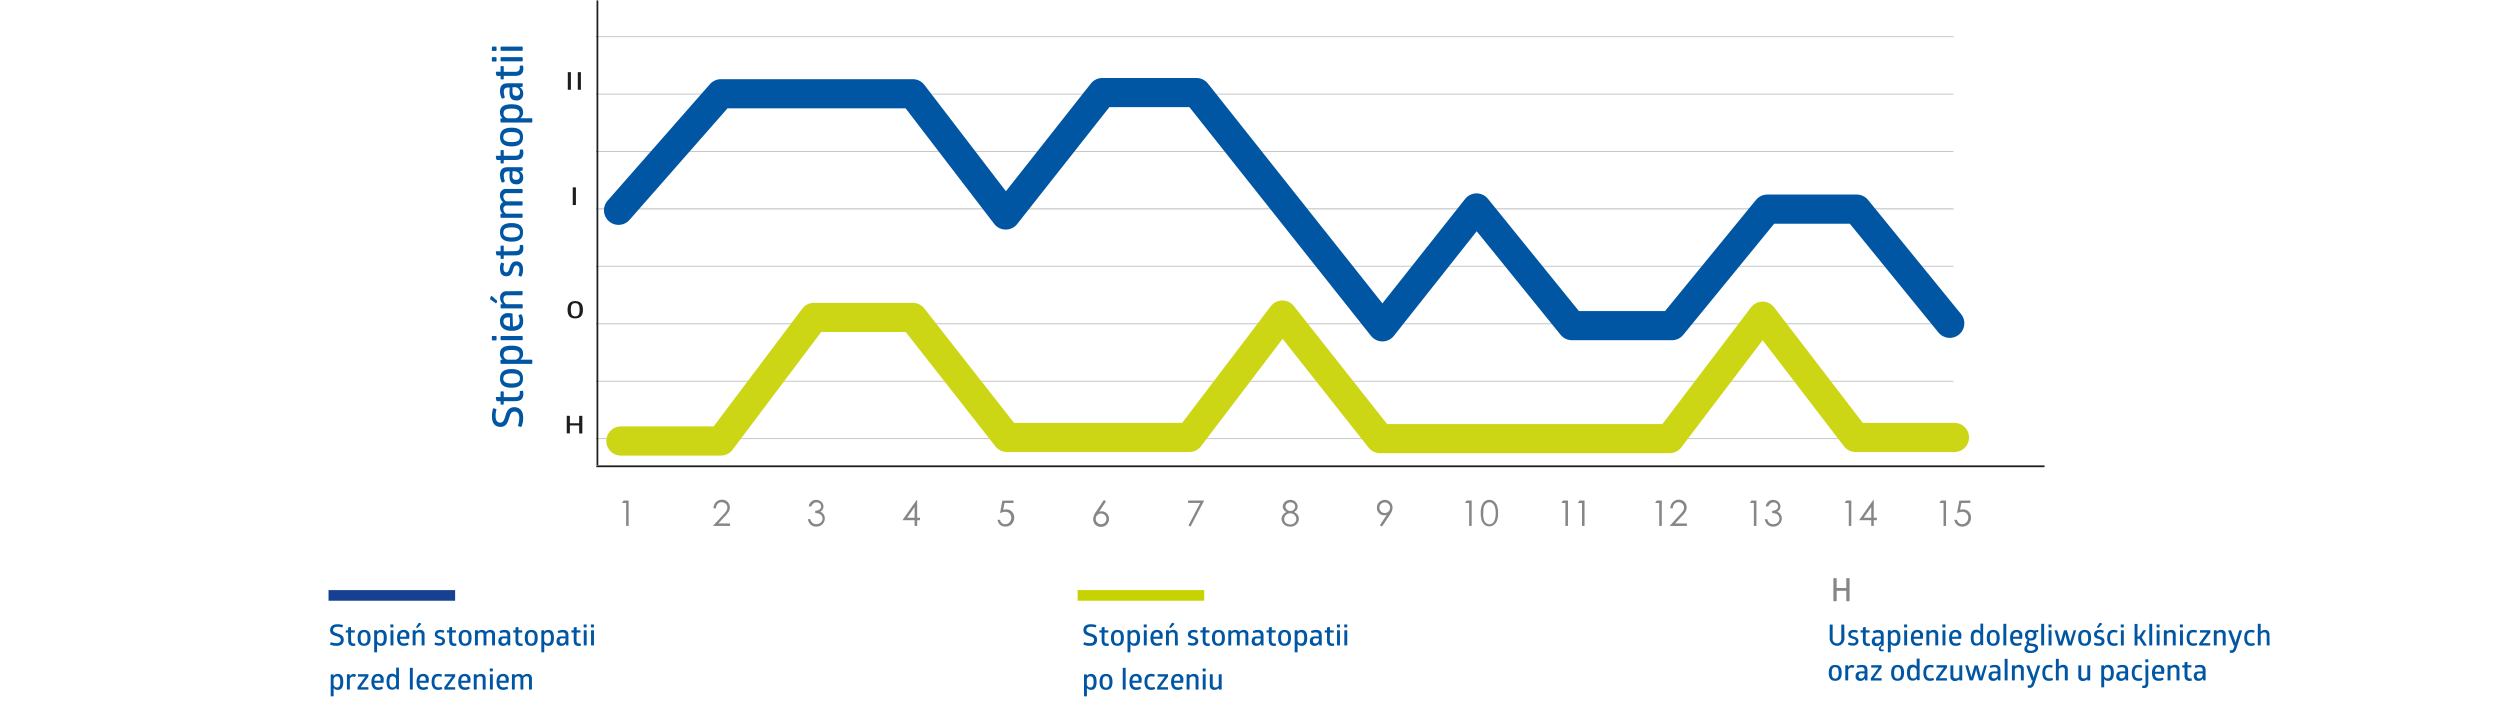 <svg xmlns="http://www.w3.org/2000/svg" xmlns:xlink="http://www.w3.org/1999/xlink" viewBox="0 0 600 170"><defs><style>.cls-1,.cls-21,.cls-24,.cls-25,.cls-26,.cls-27,.cls-28{fill:none;}.cls-2{fill:#0056a3;}.cls-3{clip-path:url(#clip-path);}.cls-4{fill:#868686;}.cls-5{clip-path:url(#clip-path-2);}.cls-6{clip-path:url(#clip-path-3);}.cls-7{clip-path:url(#clip-path-4);}.cls-8{clip-path:url(#clip-path-5);}.cls-9{clip-path:url(#clip-path-6);}.cls-10{clip-path:url(#clip-path-7);}.cls-11{clip-path:url(#clip-path-8);}.cls-12{clip-path:url(#clip-path-9);}.cls-13{clip-path:url(#clip-path-10);}.cls-14{clip-path:url(#clip-path-11);}.cls-15{clip-path:url(#clip-path-12);}.cls-16{clip-path:url(#clip-path-13);}.cls-17{clip-path:url(#clip-path-14);}.cls-18{clip-path:url(#clip-path-15);}.cls-19{fill:#ccd62d;}.cls-20{fill:#1d1d1b;}.cls-21{stroke:#1d1d1b;stroke-width:0.43px;}.cls-22{fill:#c0bfbf;}.cls-23{fill:#98a124;}.cls-24{stroke:#005ca8;stroke-width:1.7px;}.cls-25{stroke:#ccd615;}.cls-25,.cls-26{stroke-linecap:round;stroke-linejoin:round;stroke-width:7px;}.cls-26{stroke:#0056a3;}.cls-27{stroke:#c7d300;}.cls-27,.cls-28{stroke-width:2.55px;}.cls-28{stroke:#164193;}</style><clipPath id="clip-path"><rect class="cls-1" x="419.97" y="119.98" width="7.65" height="6.4"/></clipPath><clipPath id="clip-path-2"><rect class="cls-1" x="442.75" y="119.98" width="7.69" height="6.25"/></clipPath><clipPath id="clip-path-3"><rect class="cls-1" x="465.49" y="120.13" width="7.55" height="6.25"/></clipPath><clipPath id="clip-path-4"><rect class="cls-1" x="351.67" y="119.98" width="7.88" height="6.4"/></clipPath><clipPath id="clip-path-5"><rect class="cls-1" x="374.75" y="120.13" width="5.55" height="6.1"/></clipPath><clipPath id="clip-path-6"><rect class="cls-1" x="397.26" y="119.98" width="7.61" height="6.25"/></clipPath><clipPath id="clip-path-7"><rect class="cls-1" x="149.31" y="120.13" width="1.57" height="6.1"/></clipPath><clipPath id="clip-path-8"><rect class="cls-1" x="171.1" y="119.98" width="4.14" height="6.25"/></clipPath><clipPath id="clip-path-9"><rect class="cls-1" x="193.88" y="119.98" width="4.08" height="6.4"/></clipPath><clipPath id="clip-path-10"><rect class="cls-1" x="216.54" y="119.98" width="4.26" height="6.25"/></clipPath><clipPath id="clip-path-11"><rect class="cls-1" x="239.41" y="120.13" width="3.99" height="6.25"/></clipPath><clipPath id="clip-path-12"><rect class="cls-1" x="262.38" y="119.98" width="3.76" height="6.4"/></clipPath><clipPath id="clip-path-13"><rect class="cls-1" x="285.17" y="120.13" width="3.87" height="6.25"/></clipPath><clipPath id="clip-path-14"><rect class="cls-1" x="307.59" y="119.98" width="4.13" height="6.4"/></clipPath><clipPath id="clip-path-15"><rect class="cls-1" x="330.46" y="119.98" width="3.76" height="6.4"/></clipPath></defs><title>wykres_str_03</title><g id="Warstwa_1" data-name="Warstwa 1"><path class="cls-2" d="M118.07,100a6.33,6.33,0,0,1,.28-2,1.15,1.15,0,0,1,.81.29,5.58,5.58,0,0,0-.22,1.55c0,1.08.42,1.59,1.15,1.59s1-.87,1.27-1.81.76-1.89,2.08-1.89,2.12.88,2.12,2.54a5.23,5.23,0,0,1-.43,2.18,1.53,1.53,0,0,1-.82-.24,6.82,6.82,0,0,0,.32-1.89c0-1-.4-1.54-1.16-1.54s-1,.58-1.19,1.28c-.35,1-.61,2.39-2.14,2.39C118.9,102.47,118.07,101.65,118.07,100Z"/><path class="cls-2" d="M123.54,95.31c.92,0,1.2-.29,1.2-1a3,3,0,0,0,0-.43,1.15,1.15,0,0,1,.4-.07,1.13,1.13,0,0,1,.37,0,3,3,0,0,1,.09.73c0,1.25-.68,1.74-2,1.74h-2.7v.78a1,1,0,0,1-.37.06,1.08,1.08,0,0,1-.39-.06v-.78h-.92a1.72,1.72,0,0,1-.2-1h1.12V94a.92.92,0,0,1,.38-.07,1,1,0,0,1,.38.07v1.31Z"/><path class="cls-2" d="M120,90.82c0-1.4.76-2.25,2.77-2.25s2.76.86,2.76,2.25-.76,2.24-2.76,2.24S120,92.2,120,90.82Zm.78,0c0,.74.43,1.21,2,1.21s2-.47,2-1.21-.43-1.21-2-1.21S120.81,90.08,120.81,90.82Z"/><path class="cls-2" d="M120,84.86c0-1.15.7-1.9,2.77-1.9s2.76.75,2.76,1.9a1.64,1.64,0,0,1-.66,1.46h2.83a1.69,1.69,0,0,1,.06.51,1.57,1.57,0,0,1-.06.5h-7.52a1.21,1.21,0,0,1-.08-.5,1.3,1.3,0,0,1,.08-.51h.48A1.64,1.64,0,0,1,120,84.86Zm.83.35a1.15,1.15,0,0,0,1.28,1.11h1.29a1.17,1.17,0,0,0,1.3-1.11c0-.81-.43-1.21-1.93-1.21S120.86,84.4,120.86,85.21Z"/><path class="cls-2" d="M119.11,80.64a1.6,1.6,0,0,1,.07.53,1.43,1.43,0,0,1-.07.52h-1a1.43,1.43,0,0,1-.07-.52,1.6,1.6,0,0,1,.07-.53Zm6.27,0a1.3,1.3,0,0,1,.08.51,1.16,1.16,0,0,1-.08.5h-5.17a1.16,1.16,0,0,1-.08-.5,1.3,1.3,0,0,1,.08-.51Z"/><path class="cls-2" d="M123.11,78.35c1.2-.08,1.59-.56,1.59-1.4a2.38,2.38,0,0,0-.3-1.19,1,1,0,0,1,.73-.33,3,3,0,0,1,.43,1.68c0,1.56-1,2.29-2.8,2.29S120,78.5,120,77.15a1.83,1.83,0,0,1,2-2,4.41,4.41,0,0,1,1,.11Zm-2.28-1.2c0,.66.44,1.12,1.56,1.2V76.19a3.48,3.48,0,0,0-.45,0C121.34,76.16,120.83,76.4,120.83,77.15Z"/><path class="cls-2" d="M119.35,72.23a.9.9,0,0,1-.32.58l-1.42-1A1,1,0,0,1,118,71Zm6-2.37a1.27,1.27,0,0,1,.08.5,1.24,1.24,0,0,1-.08.51h-3.64c-.56,0-.89.29-.89.94A1.4,1.4,0,0,0,121.5,73h3.88a1.36,1.36,0,0,1,.08.51,1.16,1.16,0,0,1-.08.5h-5.17a1.16,1.16,0,0,1-.08-.5,1.36,1.36,0,0,1,.08-.51h.46a2,2,0,0,1-.64-1.52,1.43,1.43,0,0,1,1.53-1.57Z"/><path class="cls-2" d="M120,64.46a2.78,2.78,0,0,1,.28-1.42,1.06,1.06,0,0,1,.72.26,3.62,3.62,0,0,0-.17,1.06c0,.69.26,1,.73,1s.62-.64.83-1.28.53-1.35,1.52-1.35,1.62.64,1.62,1.93a3.58,3.58,0,0,1-.37,1.69,1,1,0,0,1-.75-.28,4.14,4.14,0,0,0,.26-1.36c0-.62-.24-1-.73-1s-.68.55-.85,1.15-.5,1.44-1.5,1.44S120,65.75,120,64.46Z"/><path class="cls-2" d="M123.54,60.27c.92,0,1.2-.3,1.2-1a2.74,2.74,0,0,0,0-.42,1.15,1.15,0,0,1,.4-.07,1.13,1.13,0,0,1,.37.05,2.9,2.9,0,0,1,.09.73c0,1.24-.68,1.74-2,1.74h-2.7v.78a1,1,0,0,1-.37.06,1.08,1.08,0,0,1-.39-.06v-.78h-.92a1.75,1.75,0,0,1-.2-1h1.12V59a1,1,0,0,1,.38-.06,1.12,1.12,0,0,1,.38.06v1.32Z"/><path class="cls-2" d="M120,55.77c0-1.39.76-2.24,2.77-2.24s2.76.86,2.76,2.24S124.8,58,122.8,58,120,57.16,120,55.77Zm.78,0c0,.74.43,1.22,2,1.22s2-.48,2-1.22-.43-1.2-2-1.2S120.81,55,120.81,55.77Z"/><path class="cls-2" d="M120,46.85a1.41,1.41,0,0,1,1.53-1.51h3.82a1.36,1.36,0,0,1,.08.51,1.16,1.16,0,0,1-.08.5h-3.64a.79.79,0,0,0-.89.88,1.29,1.29,0,0,0,.65,1.09h3.88a1.25,1.25,0,0,1,.08.49,1.19,1.19,0,0,1-.08.51h-3.64a.78.78,0,0,0-.89.88,1.35,1.35,0,0,0,.64,1.08h3.89a1.27,1.27,0,0,1,.08.5,1.16,1.16,0,0,1-.08.5h-5.17a1.16,1.16,0,0,1-.08-.5,1.27,1.27,0,0,1,.08-.5h.45a1.91,1.91,0,0,1-.63-1.46,1.36,1.36,0,0,1,.74-1.31A2.05,2.05,0,0,1,120,46.85Z"/><path class="cls-2" d="M120,42.06c0-1.47.66-1.94,2-1.94h3.38a.73.73,0,0,1,.08.4.92.92,0,0,1-.08.4l-.64.15a1.65,1.65,0,0,1,.82,1.59,1.48,1.48,0,0,1-1.69,1.57c-1.11,0-1.59-.68-1.59-1.94a10.77,10.77,0,0,1,.06-1.15H122c-.69,0-1.09.26-1.09,1a4,4,0,0,0,.26,1.35.85.85,0,0,1-.31.24.86.86,0,0,1-.42.06A4.35,4.35,0,0,1,120,42.06Zm2.94.1c0,.67.26,1,.9,1s.91-.34.91-.88c0-.8-.68-1.17-1.4-1.17H123C123,41.37,123,41.77,123,42.16Z"/><path class="cls-2" d="M123.54,37.38c.92,0,1.2-.29,1.2-1a3,3,0,0,0,0-.43,1.15,1.15,0,0,1,.4-.07,1.13,1.13,0,0,1,.37.05,3,3,0,0,1,.09.73c0,1.25-.68,1.74-2,1.74h-2.7v.78a1,1,0,0,1-.37.06,1.08,1.08,0,0,1-.39-.06v-.78h-.92a1.72,1.72,0,0,1-.2-1h1.12V36.07a1,1,0,0,1,.38-.06,1.12,1.12,0,0,1,.38.06v1.31Z"/><path class="cls-2" d="M120,32.89c0-1.4.76-2.25,2.77-2.25s2.76.86,2.76,2.25-.76,2.25-2.76,2.25S120,34.27,120,32.89Zm.78,0c0,.74.43,1.21,2,1.21s2-.47,2-1.21-.43-1.2-2-1.2S120.81,32.15,120.81,32.89Z"/><path class="cls-2" d="M120,26.93c0-1.15.7-1.9,2.77-1.9s2.76.75,2.76,1.9a1.64,1.64,0,0,1-.66,1.46h2.83a1.69,1.69,0,0,1,.06.51,1.57,1.57,0,0,1-.06.5h-7.52a1.21,1.21,0,0,1-.08-.5,1.3,1.3,0,0,1,.08-.51h.48A1.64,1.64,0,0,1,120,26.93Zm.83.35a1.15,1.15,0,0,0,1.28,1.11h1.29a1.17,1.17,0,0,0,1.3-1.11c0-.8-.43-1.21-1.93-1.21S120.86,26.48,120.86,27.28Z"/><path class="cls-2" d="M120,21.92c0-1.46.66-1.93,2-1.93h3.38a.73.73,0,0,1,.08.4.92.92,0,0,1-.08.4l-.64.15a1.64,1.64,0,0,1,.82,1.59,1.48,1.48,0,0,1-1.69,1.57c-1.11,0-1.59-.68-1.59-1.94a11.15,11.15,0,0,1,.06-1.16H122c-.69,0-1.09.27-1.09,1a4.14,4.14,0,0,0,.26,1.36.78.78,0,0,1-.31.23.86.86,0,0,1-.42.06A4.35,4.35,0,0,1,120,21.92ZM123,22c0,.68.26,1,.9,1s.91-.34.91-.88a1.24,1.24,0,0,0-1.4-1.18H123C123,21.23,123,21.64,123,22Z"/><path class="cls-2" d="M123.54,17.24c.92,0,1.2-.3,1.2-1a2.78,2.78,0,0,0,0-.43,1.15,1.15,0,0,1,.4-.07,1.13,1.13,0,0,1,.37,0,3,3,0,0,1,.09.73c0,1.24-.68,1.74-2,1.74h-2.7V19a1,1,0,0,1-.37.06,1.08,1.08,0,0,1-.39-.06v-.78h-.92a1.74,1.74,0,0,1-.2-1h1.12V15.92a1,1,0,0,1,.38-.06,1.12,1.12,0,0,1,.38.06v1.32Z"/><path class="cls-2" d="M119.11,13.71a1.57,1.57,0,0,1,.07.52,1.46,1.46,0,0,1-.07.53h-1a1.46,1.46,0,0,1-.07-.53,1.57,1.57,0,0,1,.07-.52Zm6.27,0a1.27,1.27,0,0,1,.08.5,1.19,1.19,0,0,1-.08.51h-5.17a1.19,1.19,0,0,1-.08-.51,1.27,1.27,0,0,1,.08-.5Z"/><path class="cls-2" d="M119.11,11.18a1.57,1.57,0,0,1,.07.52,1.46,1.46,0,0,1-.07.53h-1a1.46,1.46,0,0,1-.07-.53,1.57,1.57,0,0,1,.07-.52Zm6.27,0a1.27,1.27,0,0,1,.08.5,1.19,1.19,0,0,1-.08.51h-5.17a1.19,1.19,0,0,1-.08-.51,1.27,1.27,0,0,1,.08-.5Z"/><g class="cls-3"><path class="cls-4" d="M420.34,120.13h1.2v6.1h-.61v-5.51H420Z"/><path class="cls-4" d="M424.38,121.54h-.62a2,2,0,0,1,.65-1.16,1.71,1.71,0,0,1,1.13-.41,1.92,1.92,0,0,1,.89.22,1.59,1.59,0,0,1,.64.59,1.44,1.44,0,0,1,.23.77,1.39,1.39,0,0,1-.79,1.25,1.77,1.77,0,0,1,.73.52,1.71,1.71,0,0,1,.39,1.09,2,2,0,0,1-.27,1,2,2,0,0,1-.75.73,2.14,2.14,0,0,1-1.05.25,2,2,0,0,1-1.32-.45,2.24,2.24,0,0,1-.69-1.34h.6a1.77,1.77,0,0,0,.45.86,1.36,1.36,0,0,0,1,.34,1.43,1.43,0,0,0,1.07-.4,1.26,1.26,0,0,0,.4-.93,1.17,1.17,0,0,0-.2-.67,1.24,1.24,0,0,0-.54-.47,3,3,0,0,0-1-.19v-.56a1.91,1.91,0,0,0,.76-.15,1.11,1.11,0,0,0,.5-.38.86.86,0,0,0,.15-.49.89.89,0,0,0-.31-.69,1.14,1.14,0,0,0-.81-.29,1.07,1.07,0,0,0-.68.22A1.68,1.68,0,0,0,424.38,121.54Z"/></g><g class="cls-5"><path class="cls-4" d="M443.11,120.13h1.2v6.1h-.6v-5.51h-1Z"/><path class="cls-4" d="M449.58,120h.12v4.26h.74v.58h-.74v1.42h-.6v-1.42h-2.92Zm-.48,4.26v-2.56l-1.81,2.56Z"/></g><g class="cls-6"><path class="cls-4" d="M465.85,120.13h1.2v6.1h-.6v-5.51h-1Z"/><path class="cls-4" d="M472.88,120.13v.58h-2.16l-.31,1.66a2.53,2.53,0,0,1,.72-.11,1.83,1.83,0,0,1,1.37.55,2,2,0,0,1,.54,1.43,2.23,2.23,0,0,1-.28,1.11,1.83,1.83,0,0,1-.75.76,2.15,2.15,0,0,1-1.09.27,1.84,1.84,0,0,1-1.26-.45,1.88,1.88,0,0,1-.61-1.18h.63a1.25,1.25,0,0,0,.24.57,1.16,1.16,0,0,0,.45.36,1.29,1.29,0,0,0,.58.13,1.4,1.4,0,0,0,1-.45,1.61,1.61,0,0,0,.43-1.14,1.33,1.33,0,0,0-.39-1,1.41,1.41,0,0,0-1-.39,3.43,3.43,0,0,0-1.31.33l.56-3Z"/></g><g class="cls-7"><path class="cls-4" d="M352,120.13h1.2v6.1h-.6v-5.51h-1Z"/><path class="cls-4" d="M355.38,123.18a5.17,5.17,0,0,1,.26-1.87,2.13,2.13,0,0,1,.73-1,1.82,1.82,0,0,1,2.13,0,2.2,2.2,0,0,1,.76,1,4.91,4.91,0,0,1,.28,1.84,5,5,0,0,1-.27,1.83,2.36,2.36,0,0,1-.76,1,1.84,1.84,0,0,1-1.08.34,1.82,1.82,0,0,1-1.06-.33,2.25,2.25,0,0,1-.73-1A5.34,5.34,0,0,1,355.38,123.18Zm.58,0a5.1,5.1,0,0,0,.18,1.56,1.66,1.66,0,0,0,.54.81,1.27,1.27,0,0,0,.77.27,1.24,1.24,0,0,0,.76-.27,1.63,1.63,0,0,0,.53-.8,4.82,4.82,0,0,0,.23-1.57,4.88,4.88,0,0,0-.2-1.51,1.87,1.87,0,0,0-.56-.86,1.22,1.22,0,0,0-1.53,0,1.77,1.77,0,0,0-.54.8A5.22,5.22,0,0,0,356,123.19Z"/></g><g class="cls-8"><path class="cls-4" d="M375.11,120.13h1.2v6.1h-.61v-5.51h-.95Z"/><path class="cls-4" d="M379.09,120.13h1.2v6.1h-.61v-5.51h-1Z"/></g><g class="cls-9"><path class="cls-4" d="M397.63,120.13h1.2v6.1h-.61v-5.51h-1Z"/><path class="cls-4" d="M401.46,122h-.58a2.14,2.14,0,0,1,.6-1.49,2,2,0,0,1,1.43-.58,1.76,1.76,0,0,1,1.36.55,1.78,1.78,0,0,1,.53,1.28,2,2,0,0,1-.25,1,6.67,6.67,0,0,1-1,1.23l-1.52,1.64h2.82v.59h-4.15l2.33-2.52a7.64,7.64,0,0,0,.93-1.13,1.51,1.51,0,0,0,.21-.77,1.23,1.23,0,0,0-.38-.89,1.39,1.39,0,0,0-1.91,0A1.69,1.69,0,0,0,401.46,122Z"/></g><g class="cls-10"><path class="cls-4" d="M149.67,120.13h1.2v6.1h-.6v-5.51h-1Z"/></g><g class="cls-11"><path class="cls-4" d="M171.83,122h-.59a2.14,2.14,0,0,1,.6-1.49,2,2,0,0,1,1.43-.58,1.79,1.79,0,0,1,1.37.55,1.82,1.82,0,0,1,.52,1.28,2,2,0,0,1-.25,1,6.67,6.67,0,0,1-1,1.23l-1.52,1.64h2.82v.59H171.1l2.33-2.52a7.39,7.39,0,0,0,.92-1.13,1.51,1.51,0,0,0,.21-.77,1.19,1.19,0,0,0-.38-.89,1.3,1.3,0,0,0-.94-.37,1.31,1.31,0,0,0-1,.39A1.63,1.63,0,0,0,171.83,122Z"/></g><g class="cls-12"><path class="cls-4" d="M194.71,121.54h-.62a2,2,0,0,1,.65-1.16,1.72,1.72,0,0,1,1.14-.41,1.91,1.91,0,0,1,.88.22,1.59,1.59,0,0,1,.64.59,1.44,1.44,0,0,1,.23.77,1.4,1.4,0,0,1-.78,1.25,1.81,1.81,0,0,1,.72.52,1.71,1.71,0,0,1,.39,1.09,2,2,0,0,1-1,1.72,2.21,2.21,0,0,1-1.06.25,2,2,0,0,1-1.32-.45,2.24,2.24,0,0,1-.69-1.34h.6a1.77,1.77,0,0,0,.45.86,1.38,1.38,0,0,0,1,.34,1.42,1.42,0,0,0,1.06-.4,1.26,1.26,0,0,0,.4-.93,1.17,1.17,0,0,0-.2-.67,1.24,1.24,0,0,0-.54-.47,3,3,0,0,0-1-.19v-.56a1.87,1.87,0,0,0,.76-.15,1.06,1.06,0,0,0,.5-.38.87.87,0,0,0,.16-.49.9.9,0,0,0-.32-.69,1.11,1.11,0,0,0-.8-.29,1.08,1.08,0,0,0-.69.22A1.68,1.68,0,0,0,194.71,121.54Z"/></g><g class="cls-13"><path class="cls-4" d="M220,120h.12v4.26h.74v.58h-.74v1.42h-.61v-1.42h-2.92Zm-.49,4.26v-2.56l-1.8,2.56Z"/></g><g class="cls-14"><path class="cls-4" d="M243.25,120.13v.58h-2.17l-.31,1.66a2.53,2.53,0,0,1,.72-.11,1.82,1.82,0,0,1,1.37.55,2,2,0,0,1,.55,1.43,2.34,2.34,0,0,1-.28,1.11,1.92,1.92,0,0,1-.76.76,2.15,2.15,0,0,1-1.09.27,1.8,1.8,0,0,1-1.86-1.63H240a1.36,1.36,0,0,0,.24.57,1.16,1.16,0,0,0,.45.36,1.29,1.29,0,0,0,.58.13,1.39,1.39,0,0,0,1-.45,1.61,1.61,0,0,0,.43-1.14,1.33,1.33,0,0,0-.39-1,1.41,1.41,0,0,0-1-.39,3.43,3.43,0,0,0-1.31.33l.57-3Z"/></g><g class="cls-15"><path class="cls-4" d="M264.93,120l.5.33-1.64,2.5a1.77,1.77,0,0,1,.62-.11,1.65,1.65,0,0,1,1.23.52,1.78,1.78,0,0,1,.51,1.29,1.86,1.86,0,0,1-.25,1,1.78,1.78,0,0,1-.69.67,2,2,0,0,1-1,.25,1.84,1.84,0,0,1-.93-.24,1.71,1.71,0,0,1-.68-.68,2,2,0,0,1-.24-.94,2.34,2.34,0,0,1,.15-.79,4.54,4.54,0,0,1,.54-1Zm-.67,3.25a1.27,1.27,0,0,0-.91.38,1.23,1.23,0,0,0-.37.91,1.19,1.19,0,0,0,.38.9,1.28,1.28,0,1,0,.9-2.19Z"/></g><g class="cls-16"><path class="cls-4" d="M285.17,120.13H289l-3.27,6.25-.5-.26,2.81-5.41h-2.91Z"/></g><g class="cls-17"><path class="cls-4" d="M310.56,122.88a2.37,2.37,0,0,1,.89.7,1.56,1.56,0,0,1,.27.9,1.88,1.88,0,0,1-.46,1.24,2,2,0,0,1-1.62.66,2,2,0,0,1-1.53-.58,1.85,1.85,0,0,1-.53-1.27,1.64,1.64,0,0,1,.28-.92,2.25,2.25,0,0,1,.91-.73,1.74,1.74,0,0,1-.67-.57,1.34,1.34,0,0,1-.23-.74,1.43,1.43,0,0,1,.24-.78,1.74,1.74,0,0,1,.66-.6,2,2,0,0,1,.91-.22,1.92,1.92,0,0,1,.89.22,1.65,1.65,0,0,1,.63.6,1.45,1.45,0,0,1,.23.79,1.31,1.31,0,0,1-.21.74A1.85,1.85,0,0,1,310.56,122.88Zm-.88.31a1.42,1.42,0,0,0-1.05.41,1.26,1.26,0,0,0-.43,1,1.21,1.21,0,0,0,.18.63,1.14,1.14,0,0,0,.51.46,1.67,1.67,0,0,0,.76.17,1.45,1.45,0,0,0,1.06-.4,1.25,1.25,0,0,0,0-1.83A1.44,1.44,0,0,0,309.68,123.19Zm0-2.62a1.23,1.23,0,0,0-.83.29.93.93,0,0,0-.33.71,1,1,0,0,0,.35.74,1.2,1.2,0,0,0,.83.33,1.17,1.17,0,0,0,.58-.15,1.1,1.1,0,0,0,.42-.41,1,1,0,0,0,.15-.52,1,1,0,0,0-.3-.68A1.14,1.14,0,0,0,309.65,120.57Z"/></g><g class="cls-18"><path class="cls-4" d="M331.67,126.38l-.5-.32,1.65-2.5a2.08,2.08,0,0,1-.62.11,1.69,1.69,0,0,1-1.24-.52,1.84,1.84,0,0,1-.5-1.3,1.92,1.92,0,0,1,.24-.95,1.81,1.81,0,0,1,.7-.67,1.9,1.9,0,0,1,1.9,0,1.75,1.75,0,0,1,.67.68,2,2,0,0,1,.24.94,2.34,2.34,0,0,1-.15.79,4.54,4.54,0,0,1-.54,1Zm.67-3.25a1.28,1.28,0,0,0,.91-2.18,1.25,1.25,0,0,0-.91-.38,1.28,1.28,0,1,0,0,2.56Z"/></g><polygon class="cls-19" points="148.95 106.23 174.39 106.23 195.88 77.71 218.56 77.71 240.82 106.23 287.18 106.23 308.24 77.82 330.85 106.23 400.96 106.23 423.39 78.24 444.64 106.23 468.85 106.23 468.85 104.53 445.48 104.53 423.43 75.48 400.14 104.53 331.67 104.53 308.19 75.03 286.33 104.53 241.65 104.53 219.4 76.01 195.03 76.01 173.54 104.53 148.95 104.53 148.95 106.23"/><rect class="cls-20" x="143.17" y="0.1" width="0.42" height="111.52"/><line class="cls-21" x1="143.12" y1="111.91" x2="490.69" y2="111.91"/><path class="cls-22" d="M143.12,8.91h0V8.7h0Zm.48,0H468.85V8.7H143.6Z"/><rect class="cls-20" x="143.17" y="8.7" width="0.42" height="0.21"/><path class="cls-22" d="M143.12,22.69h0v-.21h0Zm.48,0H468.85v-.21H143.6Z"/><rect class="cls-20" x="143.17" y="22.48" width="0.42" height="0.21"/><path class="cls-22" d="M143.12,36.47h0v-.21h0Zm.48,0H468.85v-.21H143.6Z"/><rect class="cls-20" x="143.17" y="36.26" width="0.42" height="0.21"/><path class="cls-22" d="M143.12,50.25h0V50h0Zm.48,0H468.85V50H143.6Z"/><rect class="cls-20" x="143.17" y="50.04" width="0.42" height="0.21"/><path class="cls-22" d="M143.12,64h0v-.21h0Zm.48,0H468.85v-.21H143.6Z"/><rect class="cls-20" x="143.17" y="63.82" width="0.42" height="0.21"/><path class="cls-22" d="M195.88,77.71l-.09.11h22.86l-.08-.11Zm-52.76.11h0V77.6h0Zm.48-.22v.22h50.07l.16-.22Zm77,0,.17.22h85.32l.15-.22Zm89.6,0,.17.22H421.55l.17-.22Zm114.8,0,.16.22h43.65V77.6Z"/><path class="cls-23" d="M193.83,77.6l-.16.22h2.12l.09-.11h22.69l.08.11h2.16l-.17-.22Zm112.45,0-.15.22h4.28l-.17-.22Zm115.44,0-.17.22h3.65L425,77.6Z"/><rect class="cls-20" x="143.17" y="77.61" width="0.42" height="0.21"/><path class="cls-22" d="M143.12,91.6h0v-.21h0Zm.48-.21v.21h39.68l.16-.21Zm42,0-.16.21h44l-.16-.21Zm45.82,0,.17.21h64.35l.16-.21Zm66.79,0-.15.21h21.18l-.17-.21Zm23,0,.17.21h89.13l.17-.21Zm91.65,0-.18.21h20.85l-.16-.21Zm22.64,0,.16.21h33.19v-.21Z"/><path class="cls-23" d="M183.44,91.39l-.16.21h2.13l.16-.21Zm45.8,0,.16.21h2.16l-.17-.21Zm66.83,0-.16.21H298l.15-.21Zm23,0,.17.21h2.17l-.17-.21Zm91.64,0-.17.21h2.17l.18-.21Zm22.69,0,.16.21h2.13l-.16-.21Z"/><rect class="cls-20" x="143.17" y="91.39" width="0.42" height="0.21"/><path class="cls-22" d="M143.12,105.38h0v-.21h0Zm.48,0H149v-.21H143.6Zm31.59-.21-.16.21h65.13l-.17-.21Zm112.78,0-.16.21h42.37l-.17-.21Zm113.84,0-.17.21H444l-.16-.21Zm67,.21h0v0Z"/><path class="cls-23" d="M149,105.17v.21H175l.16-.21Zm91,0,.17.21h47.65l.16-.21Zm90,0,.17.21h71.46l.17-.21Zm113.82,0,.16.21h24.86v-.21Zm25,0Z"/><rect class="cls-20" x="143.17" y="105.17" width="0.42" height="0.21"/><path class="cls-20" d="M136.27,17.33a1.3,1.3,0,0,1,.37,0,1.34,1.34,0,0,1,.38,0v4.2a1.13,1.13,0,0,1-.37,0,1,1,0,0,1-.38,0Z"/><path class="cls-20" d="M138.67,17.33a1.3,1.3,0,0,1,.37,0,1.34,1.34,0,0,1,.38,0v4.2a1.13,1.13,0,0,1-.37,0,1,1,0,0,1-.38,0Z"/><path class="cls-20" d="M136.21,74.34c0-1.47.66-2.08,1.84-2.08s1.86.6,1.86,2.08-.68,2.08-1.86,2.08S136.21,75.82,136.21,74.34Zm.79,0c0,1.23.37,1.58,1.05,1.58s1.06-.35,1.06-1.58-.36-1.58-1.06-1.58S137,73.1,137,74.34Z"/><path class="cls-20" d="M137.46,45a1.47,1.47,0,0,1,.76,0v4.2a1.42,1.42,0,0,1-.38,0,1.25,1.25,0,0,1-.38,0Z"/><path class="cls-20" d="M139,99.81a1.52,1.52,0,0,1,.38,0,1.42,1.42,0,0,1,.38,0V104a1.47,1.47,0,0,1-.76,0v-1.89h-2.23V104a1.13,1.13,0,0,1-.37,0,1,1,0,0,1-.38,0v-4.2a1.3,1.3,0,0,1,.37,0,1.42,1.42,0,0,1,.38,0v1.79H139Z"/><polyline class="cls-24" points="148.63 50.84 173.07 22.84 219.4 22.84 241.22 51.4 264.56 22.84 286.89 22.84 332.29 78.24 354.88 50.54 377.17 78.24 401.56 78.24 423.89 50.54 445.71 50.54 468.19 78.24"/></g><g id="Warstwa_3" data-name="Warstwa 3"><polyline class="cls-25" points="149.01 105.84 173.02 105.84 195.34 76.18 219.07 76.18 241.67 104.99 285.45 104.99 307.77 75.61 331.21 105.27 400.71 105.27 423.02 75.89 445.34 104.99 469.07 104.99"/></g><g id="Warstwa_2" data-name="Warstwa 2"><polyline class="cls-26" points="148.45 50.47 173.02 22.5 219.07 22.5 241.38 51.6 264.55 22.22 287.15 22.22 331.78 78.44 354.38 49.91 377.26 78.15 401.27 78.15 424.15 50.19 445.62 50.19 467.94 77.59"/></g><g id="Warstwa_4" data-name="Warstwa 4"><path class="cls-2" d="M261.74,149.82a4.23,4.23,0,0,1,1.37.2.8.8,0,0,1-.2.56,3.7,3.7,0,0,0-1.08-.16c-.74,0-1.1.29-1.1.8s.61.67,1.26.88,1.31.52,1.31,1.44-.61,1.46-1.76,1.46a3.71,3.71,0,0,1-1.51-.29,1,1,0,0,1,.17-.57,4.68,4.68,0,0,0,1.31.22c.72,0,1.06-.27,1.06-.8s-.4-.67-.88-.83c-.73-.24-1.66-.42-1.66-1.47C260,150.4,260.59,149.82,261.74,149.82Z"/><path class="cls-2" d="M265.07,153.61c0,.64.2.83.7.83a1.72,1.72,0,0,0,.29,0,.8.8,0,0,1,.05.28.87.87,0,0,1,0,.25,1.88,1.88,0,0,1-.51.06c-.86,0-1.2-.47-1.2-1.35v-1.88h-.54a.67.67,0,0,1,0-.25.72.72,0,0,1,0-.27h.54v-.64a1.21,1.21,0,0,1,.7-.14v.78H266a.7.7,0,0,1,0,.26.76.76,0,0,1,0,.26h-.91Z"/><path class="cls-2" d="M268.18,151.18c1,0,1.55.53,1.55,1.91s-.6,1.91-1.55,1.91-1.56-.52-1.56-1.91S267.22,151.18,268.18,151.18Zm0,.54c-.52,0-.84.29-.84,1.37s.32,1.37.84,1.37.83-.29.83-1.37S268.69,151.72,268.18,151.72Z"/><path class="cls-2" d="M272.3,151.18c.8,0,1.32.48,1.32,1.91S273.1,155,272.3,155a1.12,1.12,0,0,1-1-.45v2a1.26,1.26,0,0,1-.36,0,1.1,1.1,0,0,1-.34,0V151.3a.9.9,0,0,1,.34-.05,1,1,0,0,1,.36.05v.34A1.12,1.12,0,0,1,272.3,151.18Zm-.25.57a.8.8,0,0,0-.76.89v.89a.8.8,0,0,0,.76.9c.56,0,.84-.29.84-1.34S272.61,151.75,272.05,151.75Z"/><path class="cls-2" d="M275.22,150.54a1.13,1.13,0,0,1-.37.05,1,1,0,0,1-.36-.05v-.66a1.17,1.17,0,0,1,.36,0,1.38,1.38,0,0,1,.37,0Zm0,4.35a1.22,1.22,0,0,1-.35,0,1.14,1.14,0,0,1-.35,0V151.3a.93.93,0,0,1,.35-.05,1,1,0,0,1,.35.05Z"/><path class="cls-2" d="M276.8,153.31c.06.83.39,1.1,1,1.1a1.73,1.73,0,0,0,.83-.2.67.67,0,0,1,.22.5,2.09,2.09,0,0,1-1.16.29c-1.08,0-1.58-.66-1.58-1.93s.62-1.89,1.55-1.89a1.27,1.27,0,0,1,1.39,1.41,2.88,2.88,0,0,1-.08.72Zm.83-1.58c-.45,0-.77.3-.83,1.08h1.5c0-.05,0-.17,0-.31C278.32,152.08,278.15,151.73,277.63,151.73Z"/><path class="cls-2" d="M282.68,154.89a1.22,1.22,0,0,1-.35,0,1.14,1.14,0,0,1-.35,0v-2.53c0-.39-.2-.61-.65-.61a1,1,0,0,0-.79.45v2.69a1.3,1.3,0,0,1-.35,0,1.06,1.06,0,0,1-.35,0V151.3a.87.87,0,0,1,.35-.05,1.06,1.06,0,0,1,.35.05v.32a1.33,1.33,0,0,1,1-.44,1,1,0,0,1,1.09,1.06ZM281,150.7a.58.58,0,0,1-.4-.21l.67-1a.71.71,0,0,1,.61.26Z"/><path class="cls-2" d="M286.41,151.18a2,2,0,0,1,1,.19.73.73,0,0,1-.18.5,2.49,2.49,0,0,0-.74-.12c-.48,0-.71.18-.71.51s.44.43.88.57.93.37.93,1-.44,1.12-1.33,1.12a2.49,2.49,0,0,1-1.17-.25.71.71,0,0,1,.19-.52,2.86,2.86,0,0,0,.94.18c.43,0,.68-.16.68-.51s-.39-.46-.8-.58-1-.35-1-1S285.52,151.18,286.41,151.18Z"/><path class="cls-2" d="M289.32,153.61c0,.64.2.83.7.83a1.72,1.72,0,0,0,.29,0,.8.8,0,0,1,.05.28.67.67,0,0,1,0,.25,1.75,1.75,0,0,1-.5.06c-.86,0-1.21-.47-1.21-1.35v-1.88h-.53a.55.55,0,0,1-.05-.25.6.6,0,0,1,.05-.27h.53v-.64a1.26,1.26,0,0,1,.71-.14v.78h.91a.7.7,0,0,1,0,.26.76.76,0,0,1,0,.26h-.91Z"/><path class="cls-2" d="M292.42,151.18c1,0,1.56.53,1.56,1.91s-.6,1.91-1.56,1.91-1.55-.52-1.55-1.91S291.46,151.18,292.42,151.18Zm0,.54c-.51,0-.84.29-.84,1.37s.33,1.37.84,1.37.84-.29.84-1.37S292.93,151.72,292.42,151.72Z"/><path class="cls-2" d="M298.6,151.18a1,1,0,0,1,1,1.06v2.65a1.22,1.22,0,0,1-.35,0,1.14,1.14,0,0,1-.35,0v-2.53a.54.54,0,0,0-.61-.61.88.88,0,0,0-.75.45v2.69a1.18,1.18,0,0,1-.34,0,1.06,1.06,0,0,1-.35,0v-2.53a.54.54,0,0,0-.61-.61.93.93,0,0,0-.75.44v2.7a1.18,1.18,0,0,1-.34,0,1.06,1.06,0,0,1-.35,0V151.3a.87.87,0,0,1,.35-.05,1,1,0,0,1,.34.05v.31a1.31,1.31,0,0,1,1-.43.94.94,0,0,1,.91.51A1.43,1.43,0,0,1,298.6,151.18Z"/><path class="cls-2" d="M301.92,151.18c1,0,1.33.46,1.33,1.36v2.35a.61.61,0,0,1-.27,0,.82.82,0,0,1-.28,0l-.11-.45a1.11,1.11,0,0,1-1.09.56,1,1,0,0,1-1.09-1.17c0-.76.47-1.1,1.34-1.1a7.34,7.34,0,0,1,.8.05v-.26c0-.48-.18-.75-.72-.75a3,3,0,0,0-.94.17.53.53,0,0,1-.16-.21.61.61,0,0,1,0-.29A3,3,0,0,1,301.92,151.18Zm-.08,2c-.46,0-.71.18-.71.62s.23.63.61.63c.55,0,.81-.46.81-1v-.25C302.39,153.24,302.11,153.21,301.84,153.21Z"/><path class="cls-2" d="M305.18,153.61c0,.64.21.83.7.83a1.92,1.92,0,0,0,.3,0,.8.8,0,0,1,.05.28.67.67,0,0,1,0,.25,1.75,1.75,0,0,1-.5.06c-.86,0-1.21-.47-1.21-1.35v-1.88h-.54a.67.67,0,0,1,0-.25.72.72,0,0,1,0-.27h.54v-.64a1.23,1.23,0,0,1,.7-.14v.78h.91a.57.57,0,0,1,.05.26.63.63,0,0,1-.05.26h-.91Z"/><path class="cls-2" d="M308.29,151.18c1,0,1.56.53,1.56,1.91s-.6,1.91-1.56,1.91-1.55-.52-1.55-1.91S307.33,151.18,308.29,151.18Zm0,.54c-.51,0-.84.29-.84,1.37s.33,1.37.84,1.37.84-.29.84-1.37S308.8,151.72,308.29,151.72Z"/><path class="cls-2" d="M312.42,151.18c.79,0,1.31.48,1.31,1.91s-.52,1.91-1.31,1.91a1.1,1.1,0,0,1-1-.45v2a1.26,1.26,0,0,1-.36,0,1.1,1.1,0,0,1-.34,0V151.3a.9.9,0,0,1,.34-.05,1,1,0,0,1,.36.05v.34A1.11,1.11,0,0,1,312.42,151.18Zm-.25.57a.8.8,0,0,0-.76.89v.89a.8.8,0,0,0,.76.9c.56,0,.84-.29.84-1.34S312.73,151.75,312.17,151.75Z"/><path class="cls-2" d="M315.88,151.18c1,0,1.34.46,1.34,1.36v2.35a.69.69,0,0,1-.28,0,.9.9,0,0,1-.28,0l-.1-.45a1.12,1.12,0,0,1-1.1.56,1,1,0,0,1-1.09-1.17c0-.76.47-1.1,1.35-1.1a7.52,7.52,0,0,1,.8.05v-.26c0-.48-.18-.75-.72-.75a3,3,0,0,0-.94.17.44.44,0,0,1-.16-.21.55.55,0,0,1-.05-.29A3.07,3.07,0,0,1,315.88,151.18Zm-.07,2c-.47,0-.71.18-.71.62s.23.63.61.63c.55,0,.81-.46.81-1v-.25C316.36,153.24,316.08,153.21,315.81,153.21Z"/><path class="cls-2" d="M319.15,153.61c0,.64.2.83.7.83a1.72,1.72,0,0,0,.29,0,.8.8,0,0,1,.05.28.87.87,0,0,1,0,.25,1.88,1.88,0,0,1-.51.06c-.86,0-1.2-.47-1.2-1.35v-1.88h-.54a.67.67,0,0,1,0-.25.72.72,0,0,1,0-.27h.54v-.64a1.21,1.21,0,0,1,.7-.14v.78h.91a.7.7,0,0,1,0,.26.76.76,0,0,1,0,.26h-.91Z"/><path class="cls-2" d="M321.59,150.54a1.09,1.09,0,0,1-.36.05,1,1,0,0,1-.37-.05v-.66a1.21,1.21,0,0,1,.37,0,1.34,1.34,0,0,1,.36,0Zm0,4.35a1.22,1.22,0,0,1-.35,0,1.06,1.06,0,0,1-.35,0V151.3a.87.87,0,0,1,.35-.05,1,1,0,0,1,.35.05Z"/><path class="cls-2" d="M323.34,150.54a1.09,1.09,0,0,1-.36.05,1,1,0,0,1-.37-.05v-.66a1.21,1.21,0,0,1,.37,0,1.34,1.34,0,0,1,.36,0Zm0,4.35a1.22,1.22,0,0,1-.35,0,1.06,1.06,0,0,1-.35,0V151.3a.87.87,0,0,1,.35-.05,1,1,0,0,1,.35.05Z"/><path class="cls-2" d="M261.86,161.74c.8,0,1.32.49,1.32,1.91s-.52,1.92-1.32,1.92a1.12,1.12,0,0,1-1-.46v2a1.22,1.22,0,0,1-.35,0,1.14,1.14,0,0,1-.35,0v-5.21a.93.93,0,0,1,.35-.05,1,1,0,0,1,.35.05v.34A1.12,1.12,0,0,1,261.86,161.74Zm-.24.58a.79.79,0,0,0-.77.88v.9a.8.8,0,0,0,.77.89c.56,0,.84-.29.84-1.34S262.18,162.32,261.62,162.32Z"/><path class="cls-2" d="M265.45,161.74c1,0,1.55.53,1.55,1.91s-.59,1.92-1.55,1.92-1.56-.53-1.56-1.92S264.49,161.74,265.45,161.74Zm0,.54c-.52,0-.84.29-.84,1.37s.32,1.38.84,1.38.83-.3.83-1.38S266,162.28,265.45,162.28Z"/><path class="cls-2" d="M270.16,165.45a1,1,0,0,1-.35.05.87.87,0,0,1-.35-.05v-5.16a.87.87,0,0,1,.35,0,1,1,0,0,1,.35,0Z"/><path class="cls-2" d="M271.76,163.87c.06.83.39,1.1,1,1.1a1.73,1.73,0,0,0,.83-.2.67.67,0,0,1,.22.5,2,2,0,0,1-1.16.3c-1.08,0-1.58-.67-1.58-1.94s.62-1.89,1.55-1.89a1.27,1.27,0,0,1,1.39,1.41,2.88,2.88,0,0,1-.08.72Zm.83-1.58c-.45,0-.77.31-.83,1.08h1.5c0-.05,0-.16,0-.31C273.28,162.65,273.11,162.29,272.59,162.29Z"/><path class="cls-2" d="M275.36,163.65c0,.92.29,1.32,1,1.32a1.77,1.77,0,0,0,.66-.12.72.72,0,0,1,.2.51,1.85,1.85,0,0,1-1,.21c-1,0-1.54-.67-1.54-1.92s.51-1.91,1.54-1.91a1.75,1.75,0,0,1,.93.18.69.69,0,0,1-.2.5,1.73,1.73,0,0,0-.61-.1C275.62,162.32,275.36,162.74,275.36,163.65Z"/><path class="cls-2" d="M280.32,164.92a.85.85,0,0,1,0,.29,1,1,0,0,1,0,.29h-2.6a1.37,1.37,0,0,1,0-.31,1,1,0,0,1,0-.27l1.87-2.53h-1.75a1,1,0,0,1,0-.3.82.82,0,0,1,0-.28h2.48a.67.67,0,0,1,0,.27.93.93,0,0,1,0,.31l-1.86,2.53Z"/><path class="cls-2" d="M281.76,163.87c.05.83.39,1.1,1,1.1a1.66,1.66,0,0,0,.82-.2.71.71,0,0,1,.23.5,2,2,0,0,1-1.16.3c-1.08,0-1.59-.67-1.59-1.94s.63-1.89,1.56-1.89a1.27,1.27,0,0,1,1.39,1.41,2.88,2.88,0,0,1-.08.72Zm.83-1.58c-.46,0-.78.31-.83,1.08h1.49a1.56,1.56,0,0,0,0-.31C283.28,162.65,283.11,162.29,282.59,162.29Z"/><path class="cls-2" d="M287.64,165.45a1,1,0,0,1-.35.05.93.93,0,0,1-.35-.05v-2.52c0-.4-.21-.62-.66-.62a1,1,0,0,0-.79.45v2.69a1,1,0,0,1-.35.05.93.93,0,0,1-.35-.05v-3.59a.93.93,0,0,1,.35-.05,1,1,0,0,1,.35.05v.32a1.4,1.4,0,0,1,1.06-.44,1,1,0,0,1,1.09,1.06Z"/><path class="cls-2" d="M289.36,161.1a1,1,0,0,1-.36.05,1,1,0,0,1-.36-.05v-.65a1,1,0,0,1,.36,0,1,1,0,0,1,.36,0Zm0,4.35a1,1,0,0,1-.35.05.87.87,0,0,1-.35-.05v-3.59a.87.87,0,0,1,.35-.05,1,1,0,0,1,.35.05Z"/><path class="cls-2" d="M290.36,161.86a1,1,0,0,1,.35-.05.93.93,0,0,1,.35.05v2.52c0,.39.2.62.65.62a.94.94,0,0,0,.79-.45v-2.69a1.06,1.06,0,0,1,.35-.05.87.87,0,0,1,.35.05v3.59a.87.87,0,0,1-.35.05,1.06,1.06,0,0,1-.35-.05v-.33a1.36,1.36,0,0,1-1.06.45,1,1,0,0,1-1.08-1.06Z"/><line class="cls-27" x1="258.63" y1="142.9" x2="289.01" y2="142.9"/><path class="cls-2" d="M80.94,149.82a4.23,4.23,0,0,1,1.37.2.85.85,0,0,1-.19.56,3.79,3.79,0,0,0-1.08-.16c-.74,0-1.1.29-1.1.8s.6.67,1.25.88,1.31.52,1.31,1.44S81.89,155,80.75,155a3.73,3.73,0,0,1-1.52-.29,1.15,1.15,0,0,1,.17-.57,4.77,4.77,0,0,0,1.31.22c.72,0,1.07-.27,1.07-.8s-.4-.67-.89-.83c-.73-.24-1.66-.42-1.66-1.47C79.23,150.4,79.8,149.82,80.94,149.82Z"/><path class="cls-2" d="M84.27,153.61c0,.64.21.83.7.83a1.92,1.92,0,0,0,.3,0,.8.8,0,0,1,0,.28.67.67,0,0,1,0,.25,1.8,1.8,0,0,1-.5.06c-.86,0-1.21-.47-1.21-1.35v-1.88H83a.67.67,0,0,1,0-.25.72.72,0,0,1,0-.27h.54v-.64a1.21,1.21,0,0,1,.7-.14v.78h.91a.57.57,0,0,1,0,.26.63.63,0,0,1,0,.26h-.91Z"/><path class="cls-2" d="M87.38,151.18c1,0,1.56.53,1.56,1.91s-.6,1.91-1.56,1.91-1.55-.52-1.55-1.91S86.42,151.18,87.38,151.18Zm0,.54c-.51,0-.84.29-.84,1.37s.33,1.37.84,1.37.83-.29.83-1.37S87.89,151.72,87.38,151.72Z"/><path class="cls-2" d="M91.5,151.18c.8,0,1.32.48,1.32,1.91S92.3,155,91.5,155a1.1,1.1,0,0,1-1-.45v2a1.26,1.26,0,0,1-.36,0,1.1,1.1,0,0,1-.34,0V151.3a.9.9,0,0,1,.34-.05,1,1,0,0,1,.36.05v.34A1.1,1.1,0,0,1,91.5,151.18Zm-.24.57a.8.8,0,0,0-.76.89v.89a.8.8,0,0,0,.76.9c.56,0,.84-.29.84-1.34S91.82,151.75,91.26,151.75Z"/><path class="cls-2" d="M94.42,150.54a1,1,0,0,1-.36.05,1.05,1.05,0,0,1-.37-.05v-.66a1.3,1.3,0,0,1,.37,0,1.26,1.26,0,0,1,.36,0Zm0,4.35a1.22,1.22,0,0,1-.35,0,1.06,1.06,0,0,1-.35,0V151.3a.87.87,0,0,1,.35-.05,1,1,0,0,1,.35.05Z"/><path class="cls-2" d="M96,153.31c.06.83.4,1.1,1,1.1a1.66,1.66,0,0,0,.82-.2.71.71,0,0,1,.23.5,2.09,2.09,0,0,1-1.16.29c-1.08,0-1.59-.66-1.59-1.93s.63-1.89,1.56-1.89a1.27,1.27,0,0,1,1.39,1.41,2.88,2.88,0,0,1-.08.72Zm.84-1.58c-.46,0-.78.3-.84,1.08h1.5a1.66,1.66,0,0,0,0-.31C97.53,152.08,97.36,151.73,96.84,151.73Z"/><path class="cls-2" d="M101.89,154.89a1.22,1.22,0,0,1-.35,0,1.14,1.14,0,0,1-.35,0v-2.53c0-.39-.21-.61-.66-.61a1,1,0,0,0-.79.45v2.69a1.22,1.22,0,0,1-.35,0,1.14,1.14,0,0,1-.35,0V151.3a.93.93,0,0,1,.35-.05,1,1,0,0,1,.35.05v.32a1.35,1.35,0,0,1,1.06-.44,1,1,0,0,1,1.09,1.06Zm-1.65-4.19a.54.54,0,0,1-.4-.21l.67-1a.68.68,0,0,1,.6.26Z"/><path class="cls-2" d="M105.62,151.18a2,2,0,0,1,1,.19.73.73,0,0,1-.18.5,2.46,2.46,0,0,0-.73-.12c-.48,0-.72.18-.72.51s.44.43.88.57.94.37.94,1-.45,1.12-1.34,1.12a2.54,2.54,0,0,1-1.17-.25.75.75,0,0,1,.19-.52,3,3,0,0,0,1,.18c.43,0,.67-.16.67-.51s-.38-.46-.8-.58-1-.35-1-1S104.73,151.18,105.62,151.18Z"/><path class="cls-2" d="M108.52,153.61c0,.64.2.83.7.83a1.92,1.92,0,0,0,.3,0,1,1,0,0,1,0,.28.87.87,0,0,1,0,.25,1.85,1.85,0,0,1-.5.06c-.87,0-1.21-.47-1.21-1.35v-1.88h-.54a.67.67,0,0,1,0-.25.72.72,0,0,1,0-.27h.54v-.64a1.21,1.21,0,0,1,.7-.14v.78h.91a.7.7,0,0,1,0,.26.76.76,0,0,1,0,.26h-.91Z"/><path class="cls-2" d="M111.63,151.18c1,0,1.55.53,1.55,1.91s-.59,1.91-1.55,1.91-1.56-.52-1.56-1.91S110.67,151.18,111.63,151.18Zm0,.54c-.51,0-.84.29-.84,1.37s.33,1.37.84,1.37.83-.29.83-1.37S112.14,151.72,111.63,151.72Z"/><path class="cls-2" d="M117.8,151.18a1,1,0,0,1,1,1.06v2.65a1.22,1.22,0,0,1-.35,0,1.06,1.06,0,0,1-.35,0v-2.53a.54.54,0,0,0-.61-.61.87.87,0,0,0-.75.45v2.69a1.22,1.22,0,0,1-.35,0,1,1,0,0,1-.34,0v-2.53a.54.54,0,0,0-.61-.61.93.93,0,0,0-.75.44v2.7a1.22,1.22,0,0,1-.35,0,1.14,1.14,0,0,1-.35,0V151.3a.93.93,0,0,1,.35-.05,1,1,0,0,1,.35.05v.31a1.29,1.29,0,0,1,1-.43,1,1,0,0,1,.92.51A1.4,1.4,0,0,1,117.8,151.18Z"/><path class="cls-2" d="M121.12,151.18c1,0,1.34.46,1.34,1.36v2.35a.66.66,0,0,1-.27,0,.93.93,0,0,1-.29,0l-.1-.45a1.12,1.12,0,0,1-1.1.56,1,1,0,0,1-1.09-1.17c0-.76.47-1.1,1.35-1.1a7.34,7.34,0,0,1,.8.05v-.26c0-.48-.18-.75-.72-.75a3,3,0,0,0-.94.17.44.44,0,0,1-.16-.21.5.5,0,0,1,0-.29A3,3,0,0,1,121.12,151.18Zm-.07,2c-.47,0-.71.18-.71.62s.23.63.61.63c.55,0,.81-.46.81-1v-.25C121.6,153.24,121.32,153.21,121.05,153.21Z"/><path class="cls-2" d="M124.39,153.61c0,.64.2.83.7.83a1.72,1.72,0,0,0,.29,0,.8.8,0,0,1,.05.28.87.87,0,0,1,0,.25,1.88,1.88,0,0,1-.51.06c-.86,0-1.2-.47-1.2-1.35v-1.88h-.54a.67.67,0,0,1,0-.25.72.72,0,0,1,0-.27h.54v-.64a1.21,1.21,0,0,1,.7-.14v.78h.91a.7.7,0,0,1,0,.26.76.76,0,0,1,0,.26h-.91Z"/><path class="cls-2" d="M127.5,151.18c1,0,1.55.53,1.55,1.91s-.59,1.91-1.55,1.91-1.56-.52-1.56-1.91S126.54,151.18,127.5,151.18Zm0,.54c-.51,0-.84.29-.84,1.37s.33,1.37.84,1.37.83-.29.83-1.37S128,151.72,127.5,151.72Z"/><path class="cls-2" d="M131.62,151.18c.8,0,1.32.48,1.32,1.91s-.52,1.91-1.32,1.91a1.12,1.12,0,0,1-1-.45v2a1.22,1.22,0,0,1-.35,0,1.14,1.14,0,0,1-.35,0V151.3a.93.93,0,0,1,.35-.05,1,1,0,0,1,.35.05v.34A1.12,1.12,0,0,1,131.62,151.18Zm-.24.57a.8.8,0,0,0-.77.89v.89a.81.81,0,0,0,.77.9c.56,0,.84-.29.84-1.34S131.94,151.75,131.38,151.75Z"/><path class="cls-2" d="M135.09,151.18c1,0,1.33.46,1.33,1.36v2.35a.61.61,0,0,1-.27,0,.9.9,0,0,1-.28,0l-.1-.45a1.13,1.13,0,0,1-1.1.56,1,1,0,0,1-1.09-1.17c0-.76.47-1.1,1.34-1.1a7.34,7.34,0,0,1,.8.05v-.26c0-.48-.18-.75-.72-.75a3,3,0,0,0-.94.17.53.53,0,0,1-.16-.21.61.61,0,0,1,0-.29A3.07,3.07,0,0,1,135.09,151.18Zm-.07,2c-.47,0-.72.18-.72.62s.23.63.61.63c.55,0,.81-.46.81-1v-.25C135.56,153.24,135.28,153.21,135,153.21Z"/><path class="cls-2" d="M138.36,153.61c0,.64.2.83.7.83a1.89,1.89,0,0,0,.29,0,.8.8,0,0,1,.05.28.67.67,0,0,1,0,.25,1.75,1.75,0,0,1-.5.06c-.86,0-1.21-.47-1.21-1.35v-1.88h-.54a.67.67,0,0,1,0-.25.72.72,0,0,1,0-.27h.54v-.64a1.26,1.26,0,0,1,.71-.14v.78h.91a.7.7,0,0,1,0,.26.76.76,0,0,1,0,.26h-.91Z"/><path class="cls-2" d="M140.8,150.54a1.13,1.13,0,0,1-.37.05,1,1,0,0,1-.36-.05v-.66a1.17,1.17,0,0,1,.36,0,1.38,1.38,0,0,1,.37,0Zm0,4.35a1.22,1.22,0,0,1-.35,0,1.14,1.14,0,0,1-.35,0V151.3a.93.93,0,0,1,.35-.05,1,1,0,0,1,.35.05Z"/><path class="cls-2" d="M142.55,150.54a1.13,1.13,0,0,1-.37.05,1,1,0,0,1-.36-.05v-.66a1.17,1.17,0,0,1,.36,0,1.38,1.38,0,0,1,.37,0Zm0,4.35a1.22,1.22,0,0,1-.35,0,1.14,1.14,0,0,1-.35,0V151.3a.93.93,0,0,1,.35-.05,1,1,0,0,1,.35.05Z"/><path class="cls-2" d="M81.07,161.74c.8,0,1.31.49,1.31,1.91s-.51,1.92-1.31,1.92a1.12,1.12,0,0,1-1-.46v2a1.26,1.26,0,0,1-.36,0,1.1,1.1,0,0,1-.34,0v-5.21a.9.9,0,0,1,.34-.05,1,1,0,0,1,.36.05v.34A1.12,1.12,0,0,1,81.07,161.74Zm-.25.58a.79.79,0,0,0-.76.88v.9a.8.8,0,0,0,.76.89c.56,0,.84-.29.84-1.34S81.38,162.32,80.82,162.32Z"/><path class="cls-2" d="M84.81,161.75a1.16,1.16,0,0,1,.61.17.77.77,0,0,1-.31.59.68.68,0,0,0-.43-.15.9.9,0,0,0-.72.54v2.55a1,1,0,0,1-.35.05.87.87,0,0,1-.35-.05v-3.59a.87.87,0,0,1,.35-.05,1,1,0,0,1,.35.05v.48A1,1,0,0,1,84.81,161.75Z"/><path class="cls-2" d="M88.41,164.92a.85.85,0,0,1,0,.29,1,1,0,0,1,0,.29h-2.6a1.37,1.37,0,0,1,0-.31,1,1,0,0,1,0-.27l1.87-2.53H85.93a1,1,0,0,1,0-.3.82.82,0,0,1,0-.28h2.48a.67.67,0,0,1,0,.27.93.93,0,0,1,0,.31l-1.85,2.53Z"/><path class="cls-2" d="M89.84,163.87c.06.83.4,1.1,1,1.1a1.66,1.66,0,0,0,.82-.2.71.71,0,0,1,.23.5,2,2,0,0,1-1.16.3c-1.08,0-1.59-.67-1.59-1.94s.63-1.89,1.56-1.89a1.27,1.27,0,0,1,1.39,1.41,2.88,2.88,0,0,1-.08.72Zm.84-1.58c-.46,0-.78.31-.84,1.08h1.5a1.85,1.85,0,0,0,0-.31C91.36,162.65,91.2,162.29,90.68,162.29Z"/><path class="cls-2" d="M95.41,160.24a.9.9,0,0,1,.34,0v5.16a.83.83,0,0,1-.29.05,1.05,1.05,0,0,1-.32-.05l0-.38a1.17,1.17,0,0,1-1.06.5c-.79,0-1.31-.49-1.31-1.92s.52-1.91,1.31-1.91a1.13,1.13,0,0,1,1,.46v-1.91A1,1,0,0,1,95.41,160.24Zm-1.12,2.08c-.56,0-.84.29-.84,1.33s.28,1.34.84,1.34a.8.8,0,0,0,.76-.89v-.91A.79.79,0,0,0,94.29,162.32Z"/><path class="cls-2" d="M99.07,165.45a1,1,0,0,1-.35.05.93.93,0,0,1-.35-.05v-5.16a.93.93,0,0,1,.35,0,1,1,0,0,1,.35,0Z"/><path class="cls-2" d="M100.67,163.87c.06.83.4,1.1,1,1.1a1.71,1.71,0,0,0,.82-.2.71.71,0,0,1,.23.5,2.05,2.05,0,0,1-1.17.3c-1.07,0-1.58-.67-1.58-1.94s.63-1.89,1.56-1.89a1.26,1.26,0,0,1,1.38,1.41,3.26,3.26,0,0,1-.07.72Zm.84-1.58c-.46,0-.78.31-.84,1.08h1.5a1.85,1.85,0,0,0,0-.31C102.19,162.65,102,162.29,101.51,162.29Z"/><path class="cls-2" d="M104.27,163.65c0,.92.3,1.32,1,1.32a1.84,1.84,0,0,0,.66-.12.76.76,0,0,1,.2.51,1.92,1.92,0,0,1-1,.21c-1,0-1.54-.67-1.54-1.92s.52-1.91,1.54-1.91a1.82,1.82,0,0,1,.94.18.73.73,0,0,1-.2.5,1.82,1.82,0,0,0-.62-.1C104.54,162.32,104.27,162.74,104.27,163.65Z"/><path class="cls-2" d="M109.23,164.92a.7.7,0,0,1,0,.29.83.83,0,0,1,0,.29h-2.59a1.37,1.37,0,0,1,0-.31,1,1,0,0,1,0-.27l1.86-2.53h-1.74a.85.85,0,0,1-.05-.3.68.68,0,0,1,.05-.28h2.47a.65.65,0,0,1,0,.27.91.91,0,0,1,0,.31l-1.85,2.53Z"/><path class="cls-2" d="M110.67,163.87c.06.83.39,1.1,1,1.1a1.73,1.73,0,0,0,.83-.2.67.67,0,0,1,.22.5,2,2,0,0,1-1.16.3c-1.08,0-1.58-.67-1.58-1.94s.62-1.89,1.55-1.89a1.27,1.27,0,0,1,1.39,1.41,2.88,2.88,0,0,1-.08.72Zm.83-1.58c-.45,0-.77.31-.83,1.08h1.5a1.85,1.85,0,0,0,0-.31C112.19,162.65,112,162.29,111.5,162.29Z"/><path class="cls-2" d="M116.55,165.45a1,1,0,0,1-.35.05.93.93,0,0,1-.35-.05v-2.52c0-.4-.2-.62-.65-.62a1,1,0,0,0-.79.45v2.69a1.06,1.06,0,0,1-.35.05.87.87,0,0,1-.35-.05v-3.59a.87.87,0,0,1,.35-.05,1.06,1.06,0,0,1,.35.05v.32a1.37,1.37,0,0,1,1.06-.44,1,1,0,0,1,1.08,1.06Z"/><path class="cls-2" d="M118.28,161.1a1.13,1.13,0,0,1-.37.05,1,1,0,0,1-.36-.05v-.65a1,1,0,0,1,.36,0,1.13,1.13,0,0,1,.37,0Zm0,4.35a1.25,1.25,0,0,1-.7,0v-3.59a1.25,1.25,0,0,1,.7,0Z"/><path class="cls-2" d="M119.86,163.87c.06.83.39,1.1,1,1.1a1.73,1.73,0,0,0,.83-.2.67.67,0,0,1,.22.5,2,2,0,0,1-1.16.3c-1.08,0-1.58-.67-1.58-1.94s.62-1.89,1.55-1.89a1.27,1.27,0,0,1,1.39,1.41,2.88,2.88,0,0,1-.08.72Zm.83-1.58c-.45,0-.77.31-.83,1.08h1.5a1.85,1.85,0,0,0,0-.31C121.38,162.65,121.21,162.29,120.69,162.29Z"/><path class="cls-2" d="M126.66,161.74a1,1,0,0,1,1,1.06v2.65a1,1,0,0,1-.35.05.93.93,0,0,1-.35-.05v-2.52a.54.54,0,0,0-.61-.62.88.88,0,0,0-.75.45v2.69a1,1,0,0,1-.34.05.87.87,0,0,1-.35-.05v-2.52a.54.54,0,0,0-.61-.62.93.93,0,0,0-.75.44v2.7a1,1,0,0,1-.34.05.87.87,0,0,1-.35-.05v-3.59a.87.87,0,0,1,.35-.05,1,1,0,0,1,.34.05v.32a1.32,1.32,0,0,1,1-.44.94.94,0,0,1,.91.51A1.43,1.43,0,0,1,126.66,161.74Z"/><line class="cls-28" x1="78.85" y1="142.9" x2="109.23" y2="142.9"/><path class="cls-2" d="M442.67,153.23a1.77,1.77,0,1,1-3.54,0v-3.29a1,1,0,0,1,.36-.05,1,1,0,0,1,.35.05v3.4a1,1,0,0,0,1.07,1.06,1,1,0,0,0,1-1.06v-3.4a1,1,0,0,1,.35-.05,1.09,1.09,0,0,1,.36.05Z"/><path class="cls-2" d="M444.85,151.18a2,2,0,0,1,1,.19.73.73,0,0,1-.18.5,2.49,2.49,0,0,0-.74-.12c-.47,0-.71.18-.71.51s.44.43.88.57.93.37.93,1-.44,1.12-1.33,1.12a2.54,2.54,0,0,1-1.17-.25.75.75,0,0,1,.19-.52,3,3,0,0,0,1,.18c.43,0,.67-.16.67-.51s-.38-.46-.8-.58-1-.35-1-1S444,151.18,444.85,151.18Z"/><path class="cls-2" d="M447.76,153.61c0,.64.2.83.7.83a1.72,1.72,0,0,0,.29,0,.8.8,0,0,1,.05.28.87.87,0,0,1,0,.25,1.88,1.88,0,0,1-.51.06c-.86,0-1.2-.47-1.2-1.35v-1.88h-.54a.67.67,0,0,1,0-.25.72.72,0,0,1,0-.27h.54v-.64a1.21,1.21,0,0,1,.7-.14v.78h.91a.7.7,0,0,1,0,.26.76.76,0,0,1,0,.26h-.91Z"/><path class="cls-2" d="M450.75,151.18c1,0,1.34.46,1.34,1.36v2.35c-.44.13-.7.4-.7.68s.1.31.37.31a.65.65,0,0,0,.24,0,.42.42,0,0,1,.11.32,1.05,1.05,0,0,1-.47.12c-.46,0-.74-.24-.74-.6a1,1,0,0,1,.63-.81l-.1-.42a1.12,1.12,0,0,1-1.1.56,1,1,0,0,1-1.09-1.17c0-.74.47-1.1,1.35-1.1a7.71,7.71,0,0,1,.8.05v-.28c0-.5-.18-.73-.72-.73a2.93,2.93,0,0,0-.94.17.39.39,0,0,1-.16-.21.55.55,0,0,1-.05-.29A3.07,3.07,0,0,1,450.75,151.18Zm-.07,2c-.47,0-.72.19-.72.62a.55.55,0,0,0,.61.63.86.86,0,0,0,.82-1v-.24C451.23,153.24,451,153.21,450.68,153.21Z"/><path class="cls-2" d="M454.79,151.18c.8,0,1.31.48,1.31,1.91s-.51,1.91-1.31,1.91a1.12,1.12,0,0,1-1-.45v2a1.26,1.26,0,0,1-.36,0,1.1,1.1,0,0,1-.34,0V151.3a.9.9,0,0,1,.34-.05,1,1,0,0,1,.36.05v.34A1.12,1.12,0,0,1,454.79,151.18Zm-.25.57a.8.8,0,0,0-.76.89v.89a.8.8,0,0,0,.76.9c.56,0,.84-.29.84-1.34S455.1,151.75,454.54,151.75Z"/><path class="cls-2" d="M457.71,150.54a1.13,1.13,0,0,1-.37.05,1,1,0,0,1-.36-.05v-.66a1.17,1.17,0,0,1,.36,0,1.38,1.38,0,0,1,.37,0Zm0,4.35a1.22,1.22,0,0,1-.35,0,1.14,1.14,0,0,1-.35,0V151.3a.93.93,0,0,1,.35-.05,1,1,0,0,1,.35.05Z"/><path class="cls-2" d="M459.29,153.31c0,.83.39,1.1,1,1.1a1.73,1.73,0,0,0,.83-.2.71.71,0,0,1,.22.5,2.09,2.09,0,0,1-1.16.29c-1.08,0-1.58-.66-1.58-1.93s.62-1.89,1.55-1.89a1.27,1.27,0,0,1,1.39,1.41,2.88,2.88,0,0,1-.08.72Zm.83-1.58c-.45,0-.78.3-.83,1.08h1.5c0-.05,0-.17,0-.31C460.81,152.08,460.64,151.73,460.12,151.73Z"/><path class="cls-2" d="M465.17,154.89a1.22,1.22,0,0,1-.35,0,1.14,1.14,0,0,1-.35,0v-2.53c0-.39-.2-.61-.65-.61a1,1,0,0,0-.79.45v2.69a1.3,1.3,0,0,1-.35,0,1.06,1.06,0,0,1-.35,0V151.3a.87.87,0,0,1,.35-.05,1.06,1.06,0,0,1,.35.05v.32a1.33,1.33,0,0,1,1.05-.44,1,1,0,0,1,1.09,1.06Z"/><path class="cls-2" d="M466.9,150.54a1.13,1.13,0,0,1-.37.05,1,1,0,0,1-.36-.05v-.66a1.17,1.17,0,0,1,.36,0,1.38,1.38,0,0,1,.37,0Zm0,4.35a1.22,1.22,0,0,1-.35,0,1.14,1.14,0,0,1-.35,0V151.3a.93.93,0,0,1,.35-.05,1,1,0,0,1,.35.05Z"/><path class="cls-2" d="M468.48,153.31c.06.83.39,1.1,1,1.1a1.73,1.73,0,0,0,.83-.2.67.67,0,0,1,.22.5,2.09,2.09,0,0,1-1.16.29c-1.08,0-1.58-.66-1.58-1.93s.62-1.89,1.55-1.89a1.27,1.27,0,0,1,1.39,1.41,2.88,2.88,0,0,1-.08.72Zm.83-1.58c-.45,0-.77.3-.83,1.08H470c0-.05,0-.17,0-.31C470,152.08,469.83,151.73,469.31,151.73Z"/><path class="cls-2" d="M475.62,149.68a.9.9,0,0,1,.34,0v5.16a1,1,0,0,1-.29,0,1.29,1.29,0,0,1-.32,0l0-.38a1.18,1.18,0,0,1-1.05.49c-.8,0-1.32-.48-1.32-1.91s.52-1.91,1.32-1.91a1.11,1.11,0,0,1,1,.46v-1.91A1,1,0,0,1,475.62,149.68Zm-1.12,2.07c-.56,0-.84.3-.84,1.34s.28,1.34.84,1.34a.8.8,0,0,0,.76-.9v-.9A.8.8,0,0,0,474.5,151.75Z"/><path class="cls-2" d="M478.38,151.18c1,0,1.55.53,1.55,1.91s-.59,1.91-1.55,1.91-1.56-.52-1.56-1.91S477.42,151.18,478.38,151.18Zm0,.54c-.51,0-.84.29-.84,1.37s.33,1.37.84,1.37.83-.29.83-1.37S478.89,151.72,478.38,151.72Z"/><path class="cls-2" d="M481.51,154.89a1.22,1.22,0,0,1-.35,0,1.14,1.14,0,0,1-.35,0v-5.16a.93.93,0,0,1,.35,0,1,1,0,0,1,.35,0Z"/><path class="cls-2" d="M483.12,153.31c.05.83.39,1.1,1,1.1a1.73,1.73,0,0,0,.83-.2.75.75,0,0,1,.22.5A2.09,2.09,0,0,1,484,155c-1.08,0-1.58-.66-1.58-1.93s.62-1.89,1.55-1.89a1.27,1.27,0,0,1,1.39,1.41,2.88,2.88,0,0,1-.08.72Zm.83-1.58c-.45,0-.78.3-.83,1.08h1.5c0-.05,0-.17,0-.31C484.64,152.08,484.47,151.73,484,151.73Z"/><path class="cls-2" d="M489.14,151.18a.75.75,0,0,1,0,.55l-.58,0a1.21,1.21,0,0,1,.2.73c0,.79-.47,1.26-1.37,1.26l-.31,0a.58.58,0,0,0-.13.41c.07.64,2.19-.05,2.19,1.4,0,.68-.67,1.2-1.8,1.2s-1.49-.42-1.49-1a1.21,1.21,0,0,1,.62-1,.53.53,0,0,1-.16-.4,1.27,1.27,0,0,1,.34-.78,1.14,1.14,0,0,1-.64-1.12,1.2,1.2,0,0,1,1.38-1.26,1.72,1.72,0,0,1,.77.16Zm-2.29,3.75a.83.83,0,0,0-.32.64c0,.35.25.62.83.62s1.11-.26,1.11-.63C488.47,155,487.48,155.13,486.85,154.93Zm.54-3.26a.68.68,0,0,0-.71.77.66.66,0,0,0,.71.76c.42,0,.7-.23.7-.76S487.81,151.67,487.39,151.67Z"/><path class="cls-2" d="M490.59,154.89a1.22,1.22,0,0,1-.35,0,1.14,1.14,0,0,1-.35,0v-5.16a.93.93,0,0,1,.35,0,1,1,0,0,1,.35,0Z"/><path class="cls-2" d="M492.36,150.54a1,1,0,0,1-.36.05,1.05,1.05,0,0,1-.37-.05v-.66a1.3,1.3,0,0,1,.37,0,1.26,1.26,0,0,1,.36,0Zm0,4.35a1.22,1.22,0,0,1-.35,0,1.06,1.06,0,0,1-.35,0V151.3a.87.87,0,0,1,.35-.05,1,1,0,0,1,.35.05Z"/><path class="cls-2" d="M495.88,153a4.25,4.25,0,0,1-.19-1h0a4.32,4.32,0,0,1-.2,1l-.55,1.9a1.54,1.54,0,0,1-.4,0,1.64,1.64,0,0,1-.4,0l-1.06-3.59a1,1,0,0,1,.35-.05c.24,0,.3.05.3.05l.67,2.23a4.14,4.14,0,0,1,.14.69h0c0-.15.07-.38.16-.69l.64-2.23a1.5,1.5,0,0,1,.38-.05.9.9,0,0,1,.34.05l.63,2.22a4.42,4.42,0,0,1,.14.7h0a5.94,5.94,0,0,1,.17-.69l.66-2.23a.81.81,0,0,1,.31-.05.62.62,0,0,1,.3.05l-1.06,3.59a1.64,1.64,0,0,1-.4,0,1.75,1.75,0,0,1-.4,0Z"/><path class="cls-2" d="M500.32,151.18c1,0,1.55.53,1.55,1.91s-.6,1.91-1.55,1.91-1.56-.52-1.56-1.91S499.36,151.18,500.32,151.18Zm0,.54c-.52,0-.85.29-.85,1.37s.33,1.37.85,1.37.83-.29.83-1.37S500.83,151.72,500.32,151.72Z"/><path class="cls-2" d="M503.89,151.18a2,2,0,0,1,1,.19.73.73,0,0,1-.18.5,2.46,2.46,0,0,0-.73-.12c-.48,0-.72.18-.72.51s.39.42.82.55,1,.35,1,1.07-.45,1.12-1.34,1.12a2.54,2.54,0,0,1-1.17-.25.75.75,0,0,1,.19-.52,3,3,0,0,0,.95.18c.43,0,.67-.16.67-.51s-.39-.47-.81-.59-1-.34-1-1S503,151.18,503.89,151.18Zm-.24-.48a.54.54,0,0,1-.4-.21l.66-1a.69.69,0,0,1,.61.26Z"/><path class="cls-2" d="M506.41,153.09c0,.92.3,1.32,1,1.32a1.84,1.84,0,0,0,.66-.12.76.76,0,0,1,.2.5,1.92,1.92,0,0,1-1,.21c-1,0-1.54-.66-1.54-1.91s.52-1.91,1.54-1.91a1.91,1.91,0,0,1,.94.17.75.75,0,0,1-.2.51,1.68,1.68,0,0,0-.62-.11C506.68,151.75,506.41,152.18,506.41,153.09Z"/><path class="cls-2" d="M509.71,150.54a1.13,1.13,0,0,1-.37.05,1,1,0,0,1-.36-.05v-.66a1.17,1.17,0,0,1,.36,0,1.38,1.38,0,0,1,.37,0Zm0,4.35a1.55,1.55,0,0,1-.7,0V151.3a1.25,1.25,0,0,1,.7,0Z"/><path class="cls-2" d="M514.36,151.3a1.14,1.14,0,0,1,.35-.05,1.5,1.5,0,0,1,.35,0L514,153l1.24,1.92a1.44,1.44,0,0,1-.39.05,1.23,1.23,0,0,1-.38-.05l-1.05-1.62H513v1.62a1.4,1.4,0,0,1-.35,0,1.3,1.3,0,0,1-.35,0v-5.17a1.4,1.4,0,0,1,.35,0,1.61,1.61,0,0,1,.35,0v3h.4Z"/><path class="cls-2" d="M516.53,154.89a1.22,1.22,0,0,1-.35,0,1.14,1.14,0,0,1-.35,0v-5.16a.93.93,0,0,1,.35,0,1,1,0,0,1,.35,0Z"/><path class="cls-2" d="M518.3,150.54a1,1,0,0,1-.36.05,1,1,0,0,1-.36-.05v-.66a1.17,1.17,0,0,1,.36,0,1.26,1.26,0,0,1,.36,0Zm0,4.35a1.22,1.22,0,0,1-.35,0,1.14,1.14,0,0,1-.35,0V151.3a.93.93,0,0,1,.35-.05,1,1,0,0,1,.35.05Z"/><path class="cls-2" d="M522.17,154.89a1.22,1.22,0,0,1-.35,0,1.14,1.14,0,0,1-.35,0v-2.53c0-.39-.2-.61-.65-.61a1,1,0,0,0-.79.45v2.69a1.3,1.3,0,0,1-.35,0,1.06,1.06,0,0,1-.35,0V151.3a.87.87,0,0,1,.35-.05,1.06,1.06,0,0,1,.35.05v.32a1.34,1.34,0,0,1,1.06-.44,1,1,0,0,1,1.08,1.06Z"/><path class="cls-2" d="M523.9,150.54a1.13,1.13,0,0,1-.37.05,1,1,0,0,1-.36-.05v-.66a1.17,1.17,0,0,1,.36,0,1.38,1.38,0,0,1,.37,0Zm0,4.35a1.22,1.22,0,0,1-.35,0,1.14,1.14,0,0,1-.35,0V151.3a.93.93,0,0,1,.35-.05,1,1,0,0,1,.35.05Z"/><path class="cls-2" d="M525.48,153.09c0,.92.29,1.32,1,1.32a1.75,1.75,0,0,0,.65-.12.76.76,0,0,1,.21.5,1.92,1.92,0,0,1-1,.21c-1,0-1.54-.66-1.54-1.91s.52-1.91,1.54-1.91a1.91,1.91,0,0,1,.94.17.72.72,0,0,1-.21.51,1.59,1.59,0,0,0-.61-.11C525.75,151.75,525.48,152.18,525.48,153.09Z"/><path class="cls-2" d="M530.44,154.36a.7.7,0,0,1,0,.29.73.73,0,0,1,0,.28h-2.59a.9.9,0,0,1-.05-.3.68.68,0,0,1,.05-.27l1.86-2.54H528a.93.93,0,0,1,0-.29.82.82,0,0,1,0-.28h2.48a.65.65,0,0,1,0,.27.81.81,0,0,1,0,.3l-1.85,2.54Z"/><path class="cls-2" d="M534.16,154.89a1.22,1.22,0,0,1-.35,0,1.14,1.14,0,0,1-.35,0v-2.53c0-.39-.2-.61-.65-.61a1,1,0,0,0-.79.45v2.69a1.3,1.3,0,0,1-.35,0,1.06,1.06,0,0,1-.35,0V151.3a.87.87,0,0,1,.35-.05,1.06,1.06,0,0,1,.35.05v.32a1.34,1.34,0,0,1,1.06-.44,1,1,0,0,1,1.08,1.06Z"/><path class="cls-2" d="M536.79,155.47c-.26.77-.5,1.22-1.26,1.22a.87.87,0,0,1-.38-.08.67.67,0,0,1,0-.25.8.8,0,0,1,0-.28l.32,0c.31,0,.48-.08.69-.74l.14-.43a.6.6,0,0,1-.22,0l-1.33-3.59a1.09,1.09,0,0,1,.36-.05,1.13,1.13,0,0,1,.37.05l.79,2.13a6.09,6.09,0,0,1,.25.82h0s.07-.33.22-.81l.69-2.14a1,1,0,0,1,.35-.05,1,1,0,0,1,.33.05Z"/><path class="cls-2" d="M539.3,153.09c0,.92.29,1.32,1,1.32a1.77,1.77,0,0,0,.66-.12.76.76,0,0,1,.21.5,1.92,1.92,0,0,1-1,.21c-1,0-1.54-.66-1.54-1.91s.51-1.91,1.54-1.91a1.84,1.84,0,0,1,.93.17.71.71,0,0,1-.2.51,1.59,1.59,0,0,0-.61-.11C539.56,151.75,539.3,152.18,539.3,153.09Z"/><path class="cls-2" d="M544.71,154.89a1.22,1.22,0,0,1-.35,0,1.14,1.14,0,0,1-.35,0v-2.53c0-.39-.2-.61-.65-.61a1,1,0,0,0-.79.45v2.69a1.3,1.3,0,0,1-.35,0,1.06,1.06,0,0,1-.35,0v-5.16a.87.87,0,0,1,.35,0,1.06,1.06,0,0,1,.35,0v1.89a1.33,1.33,0,0,1,1-.44,1,1,0,0,1,1.09,1.06Z"/><path class="cls-2" d="M440.45,159.58c1,0,1.56.53,1.56,1.91s-.6,1.91-1.56,1.91-1.55-.52-1.55-1.91S439.49,159.58,440.45,159.58Zm0,.54c-.51,0-.84.29-.84,1.37s.33,1.37.84,1.37.84-.29.84-1.37S441,160.12,440.45,160.12Z"/><path class="cls-2" d="M444.42,159.59a1.08,1.08,0,0,1,.61.17.77.77,0,0,1-.31.59.68.68,0,0,0-.43-.15.89.89,0,0,0-.72.54v2.55a1.22,1.22,0,0,1-.35,0,1.06,1.06,0,0,1-.35,0V159.7a.87.87,0,0,1,.35,0,1,1,0,0,1,.35,0v.48A1,1,0,0,1,444.42,159.59Z"/><path class="cls-2" d="M446.86,159.58c1,0,1.33.46,1.33,1.36v2.35a.61.61,0,0,1-.27,0,.9.9,0,0,1-.28,0l-.1-.45a1.13,1.13,0,0,1-1.1.56,1,1,0,0,1-1.09-1.17c0-.76.47-1.09,1.35-1.09a7.74,7.74,0,0,1,.79,0v-.26c0-.48-.18-.75-.72-.75a3,3,0,0,0-.94.17.53.53,0,0,1-.16-.21.61.61,0,0,1,0-.29A3.07,3.07,0,0,1,446.86,159.58Zm-.07,2c-.47,0-.72.18-.72.62s.23.63.61.63c.55,0,.81-.46.81-1v-.25C447.33,161.64,447.05,161.61,446.79,161.61Z"/><path class="cls-2" d="M451.58,162.76a.85.85,0,0,1,0,.29.9.9,0,0,1,0,.28H449a1.21,1.21,0,0,1,0-.3,1,1,0,0,1,0-.27l1.87-2.53H449.1a1,1,0,0,1,0-.3.82.82,0,0,1,0-.28h2.48a.67.67,0,0,1,0,.27.93.93,0,0,1,0,.31l-1.85,2.53Z"/><path class="cls-2" d="M455.42,159.58c1,0,1.56.53,1.56,1.91s-.6,1.91-1.56,1.91-1.55-.52-1.55-1.91S454.46,159.58,455.42,159.58Zm0,.54c-.51,0-.84.29-.84,1.37s.33,1.37.84,1.37.84-.29.84-1.37S455.94,160.12,455.42,160.12Z"/><path class="cls-2" d="M460.37,158.08a.9.9,0,0,1,.34,0v5.16a1,1,0,0,1-.29,0,1.29,1.29,0,0,1-.32,0l-.05-.38a1.13,1.13,0,0,1-1.05.49c-.8,0-1.32-.48-1.32-1.91s.52-1.91,1.32-1.91a1.13,1.13,0,0,1,1,.46v-1.91A1,1,0,0,1,460.37,158.08Zm-1.12,2.07c-.56,0-.84.3-.84,1.34s.28,1.34.84,1.34a.8.8,0,0,0,.76-.9V161A.8.8,0,0,0,459.25,160.15Z"/><path class="cls-2" d="M462.29,161.49c0,.92.3,1.32,1,1.32a1.84,1.84,0,0,0,.66-.12.76.76,0,0,1,.2.5,1.92,1.92,0,0,1-1,.21c-1,0-1.54-.66-1.54-1.91s.52-1.91,1.54-1.91a1.82,1.82,0,0,1,.94.18.75.75,0,0,1-.2.5,1.68,1.68,0,0,0-.62-.11C462.56,160.15,462.29,160.58,462.29,161.49Z"/><path class="cls-2" d="M467.26,162.76a.85.85,0,0,1,0,.29.9.9,0,0,1,0,.28h-2.6a1.21,1.21,0,0,1,0-.3,1,1,0,0,1,0-.27l1.86-2.53h-1.74a.85.85,0,0,1,0-.3.68.68,0,0,1,0-.28h2.48a.91.91,0,0,1,0,.27,1.3,1.3,0,0,1,0,.31l-1.86,2.53Z"/><path class="cls-2" d="M468.1,159.7a1,1,0,0,1,.35,0,.93.93,0,0,1,.35,0v2.52c0,.39.2.62.65.62a.94.94,0,0,0,.79-.45V159.7a1.06,1.06,0,0,1,.35,0,.87.87,0,0,1,.35,0v3.59a1.06,1.06,0,0,1-.35,0,1.3,1.3,0,0,1-.35,0V163a1.34,1.34,0,0,1-1.05.44,1,1,0,0,1-1.09-1.05Z"/><path class="cls-2" d="M474.46,161.39a4.25,4.25,0,0,1-.19-1h0a4.74,4.74,0,0,1-.19,1l-.56,1.9a1.54,1.54,0,0,1-.4,0,1.64,1.64,0,0,1-.4,0l-1.06-3.59a1,1,0,0,1,.35,0c.24,0,.3,0,.3,0l.67,2.23a4.14,4.14,0,0,1,.14.69h0c0-.15.07-.38.16-.69l.64-2.23a1.5,1.5,0,0,1,.38,0,.9.9,0,0,1,.34,0l.63,2.22a4.42,4.42,0,0,1,.14.7h0a5.94,5.94,0,0,1,.17-.69l.66-2.23a.81.81,0,0,1,.31,0,.62.62,0,0,1,.3,0l-1.06,3.59a1.64,1.64,0,0,1-.4,0,1.75,1.75,0,0,1-.4,0Z"/><path class="cls-2" d="M478.77,159.58c1,0,1.34.46,1.34,1.36v2.35a.69.69,0,0,1-.28,0,.9.9,0,0,1-.28,0l-.1-.45a1.12,1.12,0,0,1-1.1.56,1,1,0,0,1-1.09-1.17c0-.76.47-1.09,1.35-1.09.31,0,.61,0,.8,0v-.26c0-.48-.19-.75-.72-.75a3,3,0,0,0-.94.17.44.44,0,0,1-.16-.21.55.55,0,0,1,0-.29A3.07,3.07,0,0,1,478.77,159.58Zm-.07,2c-.47,0-.71.18-.71.62s.23.63.6.63a.85.85,0,0,0,.82-1v-.25C479.25,161.64,479,161.61,478.7,161.61Z"/><path class="cls-2" d="M481.82,163.29a1.22,1.22,0,0,1-.35,0,1.14,1.14,0,0,1-.35,0v-5.16a.93.93,0,0,1,.35,0,1,1,0,0,1,.35,0Z"/><path class="cls-2" d="M485.71,163.29a1.22,1.22,0,0,1-.35,0,1.14,1.14,0,0,1-.35,0v-2.53c0-.39-.21-.61-.65-.61a1,1,0,0,0-.8.45v2.69a1.22,1.22,0,0,1-.35,0,1.14,1.14,0,0,1-.35,0V159.7a.93.93,0,0,1,.35,0,1,1,0,0,1,.35,0V160a1.37,1.37,0,0,1,1.06-.44,1,1,0,0,1,1.09,1.06Z"/><path class="cls-2" d="M488.33,163.87c-.25.77-.5,1.22-1.25,1.22a1.06,1.06,0,0,1-.39-.07.83.83,0,0,1-.05-.26.54.54,0,0,1,.06-.28,2.66,2.66,0,0,0,.31,0c.32,0,.48-.08.69-.74l.15-.43a.66.66,0,0,1-.23,0l-1.33-3.59a1.2,1.2,0,0,1,.37,0,1,1,0,0,1,.36,0l.8,2.13a6.09,6.09,0,0,1,.25.82h0a8.27,8.27,0,0,1,.23-.81l.69-2.14a.9.9,0,0,1,.34,0,.93.93,0,0,1,.33,0Z"/><path class="cls-2" d="M490.84,161.49c0,.92.3,1.32,1,1.32a1.77,1.77,0,0,0,.66-.12.71.71,0,0,1,.2.5,1.92,1.92,0,0,1-1,.21c-1,0-1.54-.66-1.54-1.91s.52-1.91,1.54-1.91a1.78,1.78,0,0,1,.94.18.7.7,0,0,1-.2.5,1.68,1.68,0,0,0-.62-.11C491.11,160.15,490.84,160.58,490.84,161.49Z"/><path class="cls-2" d="M496.26,163.29a1.22,1.22,0,0,1-.35,0,1.14,1.14,0,0,1-.35,0v-2.53c0-.39-.21-.61-.66-.61a1,1,0,0,0-.79.45v2.69a1.22,1.22,0,0,1-.35,0,1.14,1.14,0,0,1-.35,0v-5.16a.93.93,0,0,1,.35,0,1,1,0,0,1,.35,0V160a1.37,1.37,0,0,1,1.06-.44,1,1,0,0,1,1.09,1.06Z"/><path class="cls-2" d="M498.8,159.7a1,1,0,0,1,.35,0,.93.93,0,0,1,.35,0v2.52a.57.57,0,0,0,.65.62,1,1,0,0,0,.8-.45V159.7a1,1,0,0,1,.35,0,.93.93,0,0,1,.35,0v3.59a1.14,1.14,0,0,1-.35,0,1.22,1.22,0,0,1-.35,0V163a1.38,1.38,0,0,1-1.06.44,1,1,0,0,1-1.09-1.05Z"/><path class="cls-2" d="M506,159.58c.8,0,1.32.48,1.32,1.91s-.52,1.91-1.32,1.91a1.12,1.12,0,0,1-1-.45v2a1.22,1.22,0,0,1-.35,0,1.14,1.14,0,0,1-.35,0V159.7a.93.93,0,0,1,.35,0,1,1,0,0,1,.35,0V160A1.12,1.12,0,0,1,506,159.58Zm-.24.57a.8.8,0,0,0-.77.89v.89a.8.8,0,0,0,.77.9c.56,0,.84-.29.84-1.34S506.27,160.15,505.71,160.15Z"/><path class="cls-2" d="M509.42,159.58c1,0,1.33.46,1.33,1.36v2.35a.61.61,0,0,1-.27,0,.82.82,0,0,1-.28,0l-.11-.45a1.11,1.11,0,0,1-1.09.56,1,1,0,0,1-1.09-1.17c0-.76.47-1.09,1.34-1.09a7.8,7.8,0,0,1,.8,0v-.26c0-.48-.18-.75-.72-.75a3,3,0,0,0-.94.17.53.53,0,0,1-.16-.21.61.61,0,0,1,0-.29A3,3,0,0,1,509.42,159.58Zm-.08,2c-.46,0-.71.18-.71.62s.23.63.61.63c.55,0,.81-.46.81-1v-.25C509.89,161.64,509.61,161.61,509.34,161.61Z"/><path class="cls-2" d="M512.31,161.49c0,.92.29,1.32,1,1.32a1.77,1.77,0,0,0,.66-.12.71.71,0,0,1,.2.5,1.85,1.85,0,0,1-1,.21c-1,0-1.54-.66-1.54-1.91s.51-1.91,1.54-1.91a1.75,1.75,0,0,1,.93.18.7.7,0,0,1-.2.5,1.61,1.61,0,0,0-.62-.11C512.57,160.15,512.31,160.58,512.31,161.49Z"/><path class="cls-2" d="M514.89,159.7a.87.87,0,0,1,.35,0,1,1,0,0,1,.35,0V164c0,.74-.36,1.14-1,1.14a1.41,1.41,0,0,1-.47-.07.65.65,0,0,1,0-.16.77.77,0,0,1,.07-.36,1.2,1.2,0,0,0,.26,0c.32,0,.48-.17.48-.55Zm.71-.76a1.26,1.26,0,0,1-.36,0,1.17,1.17,0,0,1-.36,0v-.66a1,1,0,0,1,.36-.05,1,1,0,0,1,.36.05Z"/><path class="cls-2" d="M517.18,161.71c.06.83.4,1.1,1,1.1a1.66,1.66,0,0,0,.82-.2.71.71,0,0,1,.23.5,2.09,2.09,0,0,1-1.16.29c-1.08,0-1.59-.66-1.59-1.93s.63-1.89,1.56-1.89a1.27,1.27,0,0,1,1.39,1.41,2.88,2.88,0,0,1-.08.72Zm.84-1.58c-.46,0-.78.31-.84,1.08h1.5a1.66,1.66,0,0,0,0-.31C518.71,160.48,518.54,160.13,518,160.13Z"/><path class="cls-2" d="M523.07,163.29a1.22,1.22,0,0,1-.35,0,1.14,1.14,0,0,1-.35,0v-2.53c0-.39-.21-.61-.66-.61a1,1,0,0,0-.79.45v2.69a1.22,1.22,0,0,1-.35,0,1.14,1.14,0,0,1-.35,0V159.7a.93.93,0,0,1,.35,0,1,1,0,0,1,.35,0V160a1.35,1.35,0,0,1,1.06-.44,1,1,0,0,1,1.09,1.06Z"/><path class="cls-2" d="M525,162c0,.64.21.83.7.83a1.92,1.92,0,0,0,.3,0,.8.8,0,0,1,0,.28.67.67,0,0,1,0,.25,1.75,1.75,0,0,1-.5.06c-.86,0-1.21-.46-1.21-1.35v-1.87h-.54a.76.76,0,0,1,0-.26.72.72,0,0,1,0-.27h.54V159a1.23,1.23,0,0,1,.7-.14v.78h.91a.57.57,0,0,1,.05.26.71.71,0,0,1-.05.27H525Z"/><path class="cls-2" d="M528,159.58c1,0,1.34.46,1.34,1.36v2.35a.66.66,0,0,1-.27,0,.82.82,0,0,1-.28,0l-.11-.45a1.12,1.12,0,0,1-1.1.56c-.66,0-1.08-.38-1.08-1.17s.47-1.09,1.34-1.09a7.8,7.8,0,0,1,.8,0v-.26c0-.48-.18-.75-.72-.75a3,3,0,0,0-.94.17.44.44,0,0,1-.16-.21.61.61,0,0,1,0-.29A3,3,0,0,1,528,159.58Zm-.07,2c-.47,0-.71.18-.71.62s.23.63.61.63c.55,0,.81-.46.81-1v-.25C528.47,161.64,528.19,161.61,527.92,161.61Z"/><path class="cls-4" d="M443.11,138.8a1.27,1.27,0,0,1,.39-.05,1.3,1.3,0,0,1,.4.05v5.44a1,1,0,0,1-.39.06.92.92,0,0,1-.4-.06v-2.45H440.8v2.45a1.08,1.08,0,0,1-.39.06,1,1,0,0,1-.4-.06V138.8a1.19,1.19,0,0,1,.39-.05,1.3,1.3,0,0,1,.4.05v2.32h2.31Z"/></g></svg>